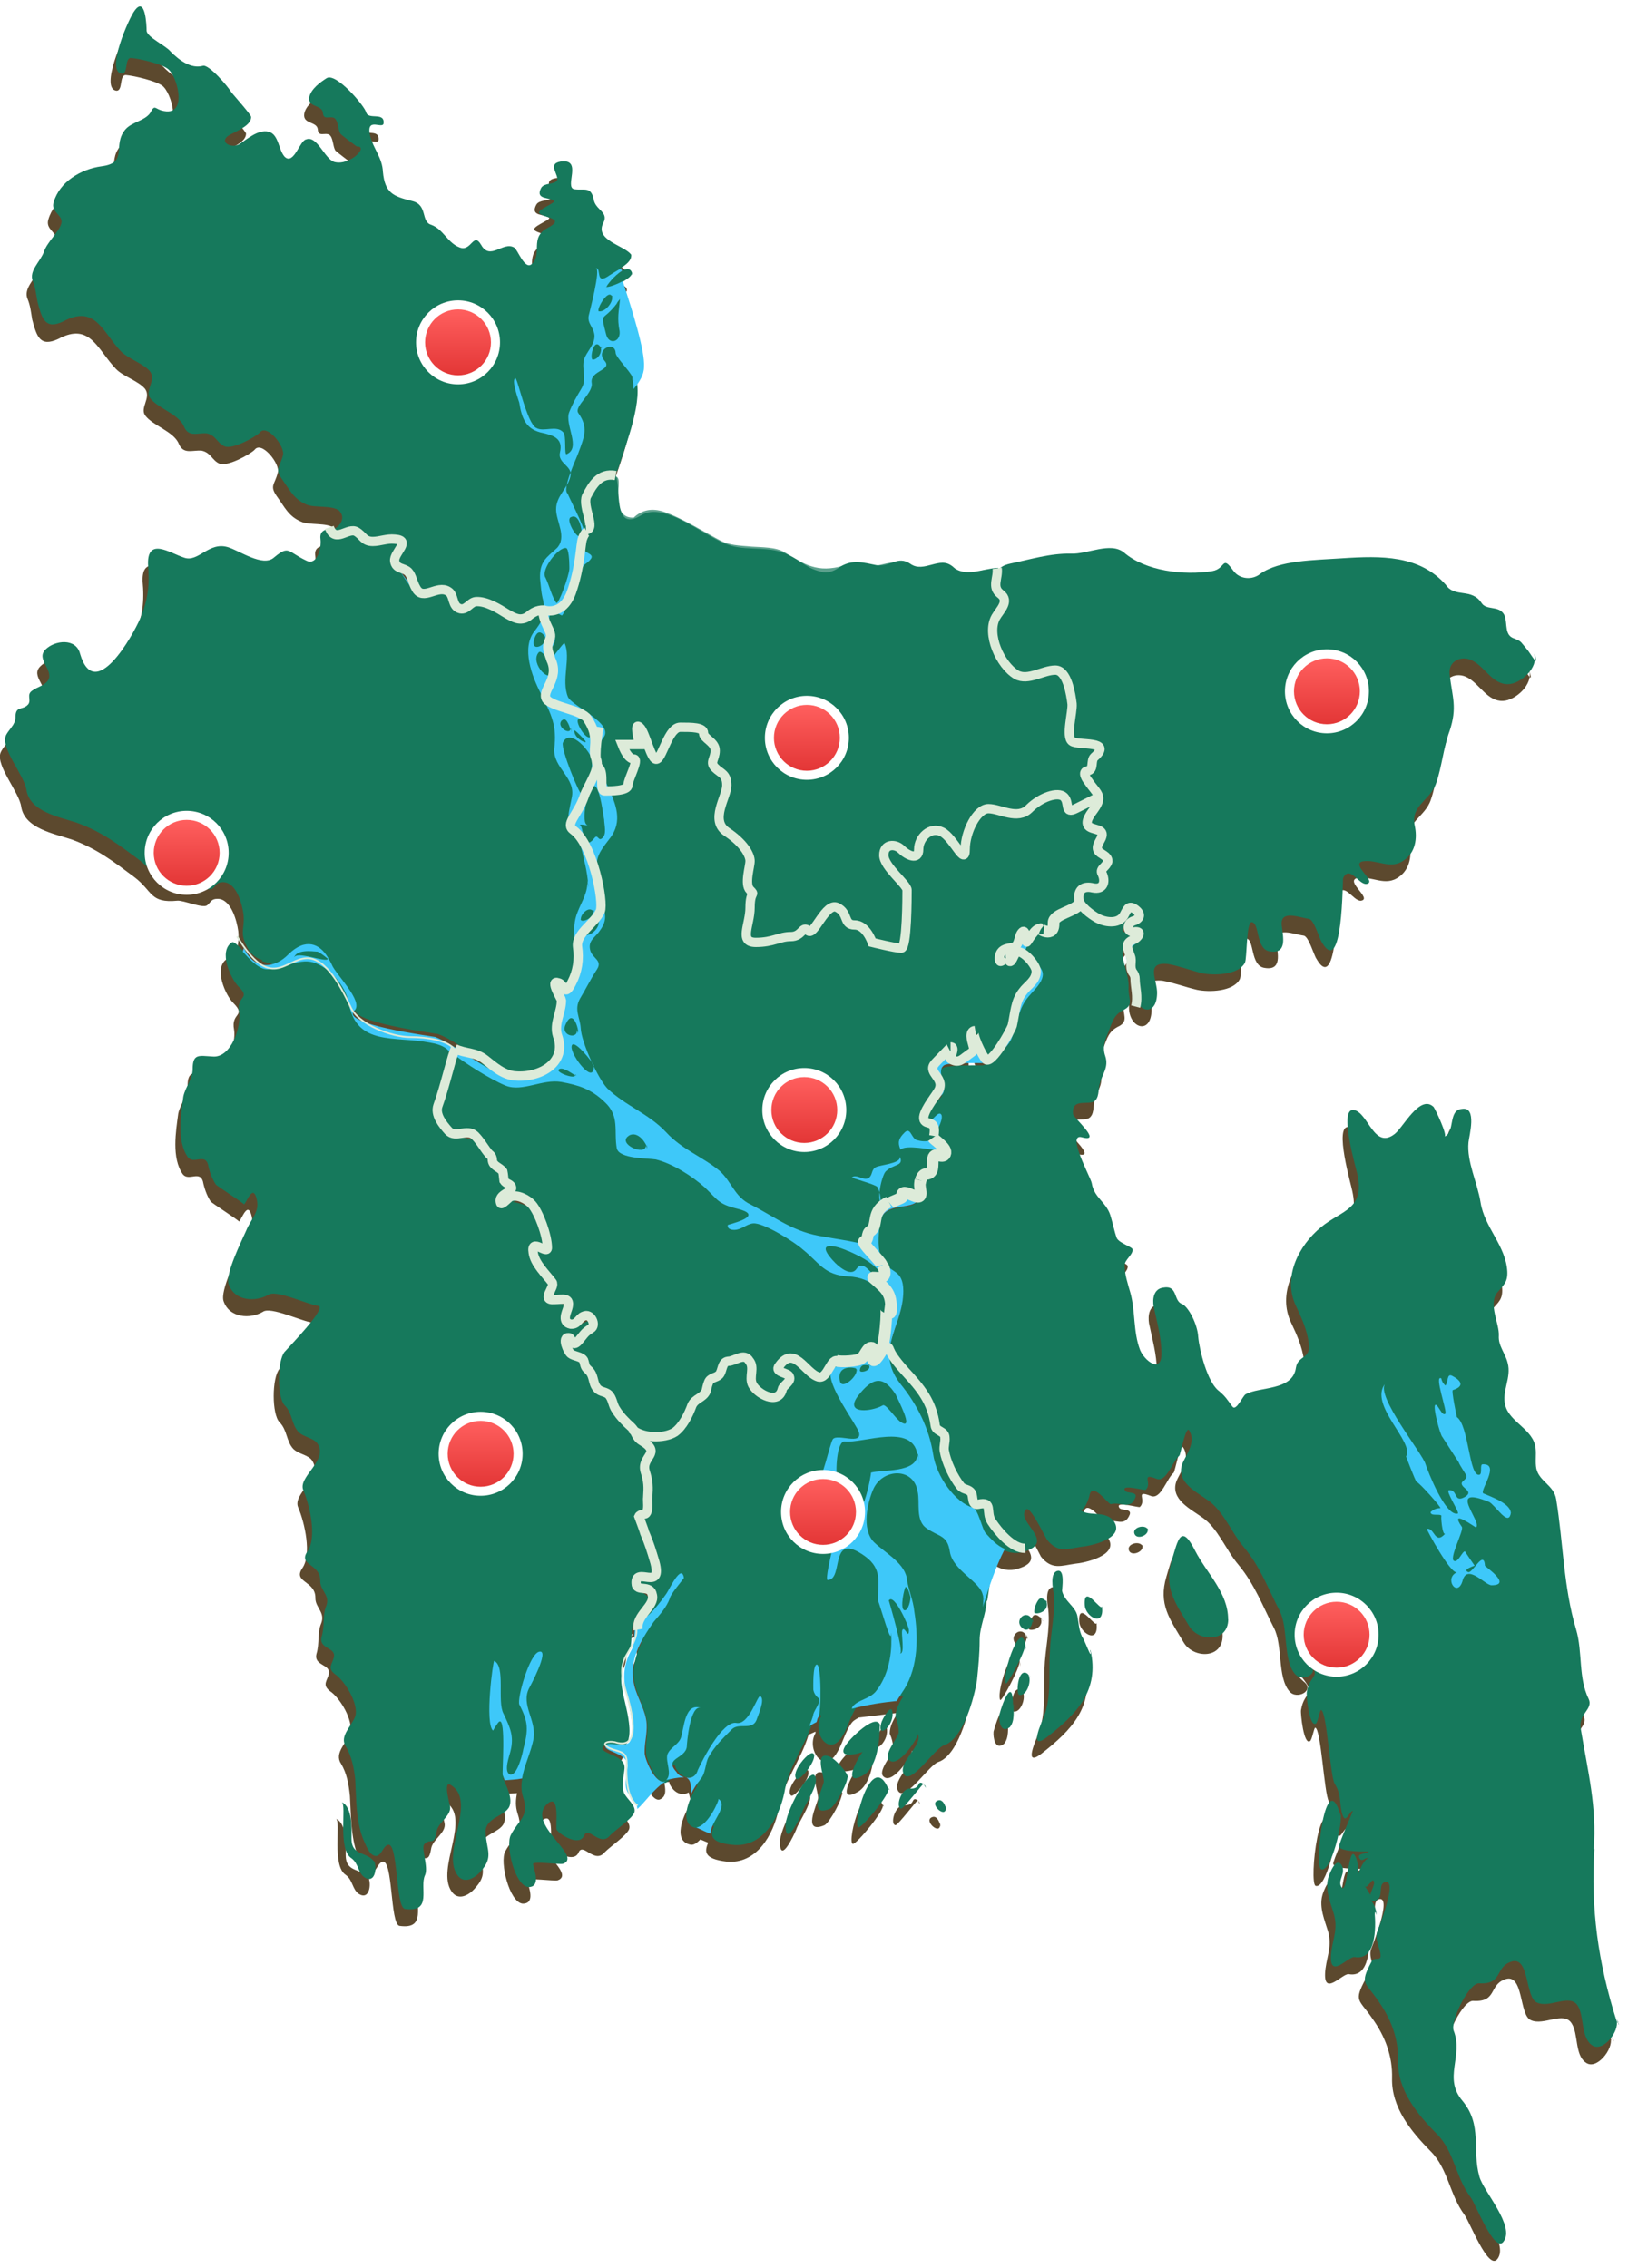 <svg xmlns="http://www.w3.org/2000/svg" width="140" height="195" viewBox="0 0 140 195" version="1.1"><title>bikroy-map</title><style>.map { filter: url(#out1); } .water { pointer-events: none; fill: #3ec8f9; } .region { fill: #16795c; cursor: pointer; } .region:hover, .region.is-active { fill: #22ac7e; } .city { cursor: pointer; } .city-body { fill: url(#g1); filter: url(#in); } .city:hover .city-body, .city.is-active .city-body { fill: #8c1211; filter: none; } .city-border { fill: #fff; filter: url(#out2); } .borders { fill: none; stroke: #ddebd9; stroke-width: 0.15; }</style><defs><filter id="out1"><feOffset in="SourceAlpha" dx="0" dy=".3" result="o1"/><feFlood flood-color="#5d492c"/><feComposite in2="o1" operator="in" result="o1"/><feOffset in="o1" dx="0" dy="-.1" result="o2"/><feOffset in="o1" dx="0" dy="-.2" result="o3"/><feMerge><feMergeNode in="o1"/><feMergeNode in="o2"/><feMergeNode in="o3"/><feMergeNode in="SourceGraphic"/></feMerge></filter><filter id="out2" width="140%" height="140%"><feGaussianBlur in="SourceAlpha" stdDeviation=".15" result="b"/><feOffset in="b" dx="0" dy=".1" result="o"/><feComposite in2="o" operator="in"/><feMerge><feMergeNode/><feMergeNode in="SourceGraphic"/></feMerge></filter><linearGradient x1="50%" y1="-.119%" x2="50%" y2="101.881%" id="linearGradient-1"><stop stop-color="#FF5E5D" offset="0%"/><stop stop-color="#E23636" offset="100%"/></linearGradient><linearGradient id="g1" x1="0" y1="0" x2="0" y2="100%"><stop offset="0%" stop-color="#ff5f5e"/><stop offset="100%" stop-color="#e33636"/></linearGradient><filter id="in"><feOffset dx="0" dy=".1" in="SourceGraphic"/><feGaussianBlur stdDeviation=".05" result="b"/><feComposite operator="out" in="SourceGraphic" result="m"/><feFlood flood-color="#000" flood-opacity=".5"/><feComposite operator="in" in2="m"/><feBlend mode="normal" in2="SourceGraphic"/></filter></defs><g id="Page-1" stroke="none" class="map" stroke-width="1" fill="none" fill-rule="evenodd"><g id="bikroy-map"><g id="Group" class="regions"><path d="M81.67 50.33c1.08.72 2.47 0 3.7-.07v.24c.16-.28.48-.5 1.07-.62 1.72-.34 3.44-.9 5.22-.84 1.4.06 3.4-1.05 4.56-.1 1.83 1.6 5.16 2 7.6 1.6 1.17-.22.8-1.44 1.8-.05.54.76 1.65.82 2.32.26 1.67-1.16 4.5-1.16 7.05-1.33 3.33-.22 6.6-.28 8.88 2.28.78 1.18 2.23.23 3.1 1.62.4.56 1.35.22 1.8.78.5.55.05 1.78.83 2.16.84.34.62.23 1.23.95.28.3 1.16 1.9.66.45.27.84.1.23 0 0 .27 1-.06-.1 0 0 .38 1.17-1.17 2.56-2.23 2.6-1.33.07-2-1.43-3.05-2-.95-.54-2.17 0-2 1.18.22 1.95.66 2.83 0 4.83-.56 1.5-.67 3.06-1.17 4.5-.5 1.5-2.22 1.9-1.83 3.67.22 1.06.05 2.28-.9 2.95-1.2.88-2.33-.12-3.6.1-1.06.28 1.33 1.78.33 1.95-.67.06-1.44-1.67-2-.5-.06.1 0 8.67-1.83 5.5-.23-.33-.67-1.94-1.1-2-.8-.1-2.5-.83-2.35.56.1.93.56 2.54-1.1 2.2-1.12-.27-.8-2.38-1.45-2.5-.5-.05-.4 3.18-.6 3.5-.57 1.06-2.63 1.12-3.68.9-.95-.22-1.95-.6-2.95-.78-2-.22-.9 1.4-.95 2.56-.06 2.16-2 1.5-1.94-.34.06-1.6-1.33-3.1.23-4.1.78-.5-1.72-1.18-.1-1.8.76-.27.43-.9-.2-.8.1.1.15.28.2.54 0-.06-.85.6-.85.55-.77.78.1.56.56.9.05.05-.83 1.1-.83 1.16-.16 1.04.56 2.2.5 3.32-.05.94.45 1.44-.33 1.9-.94.43-1.05 1.04-1.4 1.93-.26.67-.54 1.28-.26 2.06.34 1-.27 1.56-.5 2.5-.1.4 0 1.18-.5 1.45-.66.28-1.88-.27-1.77 1.06 0 .3 2.6 2.5.78 2-1.38-.38.78 3.5.84 3.95.22 1.34 1.33 1.6 1.67 2.95.17.55.28 1.16.5 1.78.23.44 1.28.72 1.34.94.1.44-.67.9-.67 1.4 0 .77.28 1.6.5 2.38.45 1.55.22 3.33.84 4.9.4.93 1.84 2.04 1.84.32 0-1.4-.4-2.72-.67-4.06-.1-.66 0-1.5.78-1.6 1.33-.28.9 1.1 1.67 1.38.55.22 1.33 1.78 1.4 2.84.1 1.16.76 3.83 1.7 4.6.62.5.8.78 1.23 1.4.33.38.9-.95 1.1-1.06 1.18-.67 4.07-.28 4.34-2.28.16-1.1 1.33-.72 1.1-2.16-.16-1.12-.6-2.12-1.1-3.17-1.17-2.44.22-5.16 2.16-6.77 1.78-1.44 3.78-1.5 3.1-4.55-.04-.34-1.65-5.78-.27-5.5 1.22.22 1.72 3.44 3.5 2.05.72-.55 2.16-3.44 3.33-2.33.16.22 1.22 2.44.94 2.55.95-.4.28-2.27 1.5-2.4 1.34-.2.6 2.35.56 2.9-.17 1.67.78 3.45 1.05 5.17.34 2.17 2.17 3.72 2.28 5.94.06.95-.33 1.17-.9 1.84-.7 1 .23 2.6.18 3.66-.06.9.55 1.5.78 2.34.33 1.28-.56 2.44-.23 3.66.38 1.45 2.44 2.06 2.6 3.67.06.56-.05 1.22.06 1.78.28 1.12 1.5 1.4 1.72 2.62.6 3.78.6 7.56 1.73 11.22.56 1.95.17 4.1 1.06 5.95.45.93-.94 1.26-.67 2.65.6 3.6 1.38 6.6 1.1 10.28-.33 5.1.28 9.72 1.9 14.78.05.12.05.18.05.23-.06-.17-.06-.17-.06-.22.27.9-1.23 2.84-2.17 2.06-.9-.66-.6-2.44-1.17-3.33-.67-1.1-2.4.22-3.5-.28-1.05-.4-.6-4.16-2.28-3.5-1.33.5-.66 1.95-2.66 1.84-.9-.12-2.5 3.2-2.23 4.04.88 2.22-.95 4.06.77 6.06 1.72 2.1.78 4.16 1.45 6.5.33 1.28 3.1 4.28 2.05 5.6-.78 1-2.4-3.27-2.83-3.82-1.28-1.73-1.4-3.95-2.9-5.45-1.7-1.72-3.38-3.78-3.32-6.28.05-1.9-.6-3.6-1.67-5.1-1.17-1.73-1.67-1.45-.6-3.45.2-.45.82.05.77-.56-.06-.6-.56-1.4-.28-2.05 0 0 1.83-4.5.67-4.24-.72.17.06 1.62-1.05 1.62-.1.05-.1-.06-.17-.06.28.4.45.78.5 1.28-.22-.72-.1.33-.16-.22.1 1.33.1 4.16-1.73 3.83-.56-.1-2.34 2.18-2-.5.16-1.16.55-1.94.22-3.16-.28-.94-.78-2.05-.5-3.1.05-.23.66-1.95 1.16-1.12.4.67-.33 1.28-.05 1.83.55 1.06.6-3.77 1.22-2.6.28.5.22 1 .28 1.5.22-.73.72-1.45.9-1.3-.24-.2-.57.35-.8 0-.32-.5.56-.37.8-.6 0 0-2.5.06-2.57-.44-.05-.2 1.22-3.05 1.17-3.05-.34.06-.67 1.4-.95.06-.22-.94-.05-1.5-.6-2.38-.4-.67-.67-6.28-1.17-6.33-.1 0-.27 1.04-.44 1.15-.55.4-.83-2.4-.78-2.66.28-1.74 1.4-1.18.06-2.85-.95-1.16 1.78-1.33 2-2 .1-.27.33-2.5.5-2.55-1.17.33-.1 2.16-1.22 2.55-1.34.45-2.45 1.28-1.1 2.4 1 .77-.63 1.6-1.24.83-1.05-1.23-.55-3.95-1.33-5.45-.94-1.83-1.67-3.78-3.06-5.44-1.06-1.24-1.78-3.18-3.12-4.07-1-.72-2.72-1.55-2.22-3.05.28-.78 1.28-1.9.6-2.95-.27-.4-.7 2.06-.82 2.17-.6.5-1.1 2.33-1.95 2-1.45-.56-.34.33-.95.94-.06.1-2.17-.55-1.78.06.1.28 1.1.05.9.6-.45 1.12-1.23.34-2.12.56-.22.06-1.56-1.94-1.83-.77 0 .15-.5 1.7-.95 1.1.67.9 2.28.05 3.06 1.16.94 1.5-2.17 2.12-2.84 2.17-1.23.17-2 .56-2.95-.6-.17-.3-1.44-2.95-1.78-2.62-1.05 1.06 2.95 2.9-.5 3.73-.84.14-1.53-.18-2.12-.67l-.7 4.73-.07.1c-.05 1.1-.6 2.16-.6 3.33s-.12 2.28-.23 3.45c-.22 1.44-1.17 5.05-2.83 5.6-.78.23-2.84 3.45-3.45 2.5-.6-1 1.72-2.55 1.17-3.5.17.23-1.6 2.95-2.4 2.28-.6-.44.68-1.83.8-2.38 0-.5-.12-.95-.3-1.34 0-.66.34-1.22.68-1.78l-3.34.4c-.16.1-.4.22-.55.38-.67.84-.84 2-1.5 2.9-1.1 1.44-2.45-.62-1.67-1.95v-.12l-.6.27c-.68 2.28-2.18 4-2.57 6.4-.45 2.2-1.9 4.77-4.5 4.5-1.9-.23-1.9-.84-1.56-1.62l-.67-.28c-.28.28-.55.5-.83.45-1.56-.28-.72-2.45.05-3.6l-.23-.9c-.44.28-1 .16-1.4-.34-.2-.27-.26-.38-.26-.55h-.44c.1.56.22 1.18-.28 1.45-.72.5-1.72-1.83-1.77-2.4-.1-.87.17-1.7.12-2.6-.1-1.16-.78-2.22-1.06-3.33-.33-1.44.06-2.67.67-3.9l-.28-1.7c-.06.04-.17.1-.22.1-.08 0 0-.15.14-.38-.9.52-.3 2.16-.86 3.05-1.27 2.2-.22 3.76.06 6.04.06.5.1 1.34-.22 1.84-.4.44-2-.17-2.06.33-.05.56 2 .62 1.9 1.8-.06.65-.3 1.38-.06 2.04.22.56 1.1 1.1.9 1.72-.24.56-1.57 1.45-2.07 1.95-.9 1.12-1.9-.88-2.28.06-.4.9-1.94 0-2.33-.5-.17-.22.33-3.16-.78-2.27-2 1.7 3.06 4.5 1.33 5.15-.34.1-2.67-.27-2.62.06.1.5.73 1.95-.4 1.95-1.15-.1-2-3.6-1.5-4.5.68-1.27 1.63-1.55 1.07-3.22-.22-.67-.17-1.22-.06-1.78l-1.67.1c.28.74.83 1.68.55 2.46-.33.9-2.22.95-2.05 2.4.1 1.4.66 2-.4 3.16-.44.56-1.44 1.23-2.05.34-1.4-2 1.78-6.34-.55-7.72-.67-.45-.06 1.77-.06 1.83.17.84-1.05 1.4-1.16 2.23-.22 1.28-.5.45-1.05 1.06-.28.32.4 2 .06 2.65-.5 1.06.67 3.23-1.72 2.9-.83-.12-.55-5.9-1.5-5.5-.4.1-.55 1.05-1.05.94-.56-.12-.84-1.07-1.06-1.5-.6-1.68-.55-3.35-.66-5.12-.1-1-.27-1.95-.77-2.78-.6-.9.5-1.78.78-2.6.34-1.07-.88-3.07-1.72-3.62-.72-.56-.22-.9-.1-1.5.16-.84-1.34-.67-1.06-1.73.27-.9.05-1.77.4-2.6.37-.95-.5-1.34-.5-2.17.04-1.5-1.96-1.34-1.13-2.56.83-1.17.22-3.9-.34-5.22-.55-1.17 2.1-2.56 1.22-4-.33-.56-1.16-.56-1.66-1.06-.6-.66-.5-1.6-1.17-2.28-.67-.66-.67-3.83 0-4.6.4-.45 3.67-3.84 2.9-3.95-.96-.1-3.68-1.44-4.34-.94-1.05.62-2.88.56-3.38-.94-.28-.9 1.1-3.67 1.5-4.56.44-1.05 1.16-1.6.94-2.66-.33-1.45-.83.1-1.1.4.05-.07-2.4-1.62-2.45-1.74-.33-.5-.55-1.16-.66-1.72-.28-.94-1.22 0-1.72-.6-1-1.4-.6-3.73-.4-5.23.17-.82.8-1.5.8-2.32 0-1.4.54-1.17 1.7-1.12 1.62.17 2.5-2.6 2.3-3.77-.3-1.5 1.1-1.12-.07-2.3-.67-.66-1.72-3-.56-3.77.44-.28 1.88 2.4 3.22 2.28 1.22-.05 2.55-.94 3.77-.6.44.12.88.35 1.3.67l-.3-.45-2-.6-2 .77-1.45-.46.06-.05c-.55-.18-1.05-.57-1.38-1.3-.56-1.16-.1-1.44-.23-2.66-.12-.9-.62-2.78-1.78-2.78-.56 0-.56.28-.9.56-.38.28-2-.44-2.55-.4-2.4.23-2.1-.82-3.72-2.04-1.72-1.28-3.22-2.45-5.4-3.23-1.5-.5-4.04-.94-4.32-2.83-.17-1.22-2.17-3.5-1.78-4.6.22-.57.83-.96.83-1.62 0-1.06.6-.56 1.1-1.1.3-.4-.15-.85.35-1.18.44-.33 1.1-.44 1.4-.94.43-.9-1.12-1.78-.24-2.62.77-.77 2.6-1 2.94.4 1.28 4.27 4.55-1.62 5.17-3.06.67-1.6.84-2.9.67-4.67-.05-2.33 1.9-.94 3.1-.55 1.24.44 2.12-1.4 3.8-.9 1 .28 3 1.73 3.94.9 1.34-1.12 1.17-.5 2.84.27.9.4 1.28-1.1 1.17-1.9-.1-.7.44-.9 1.23-.84.53-.28.94-.97.4-1.52-.62-.5-2.18-.23-2.85-.56-1.05-.44-1.4-1.22-2-2.06-.77-1.05-.27-1.05 0-2.16.23-.72-1.4-2.78-2-1.95-.4.4-2.4 1.5-3.05 1.17-.6-.28-.72-.94-1.5-1.1-.84-.07-1.6.38-2-.68-.5-1-2.22-1.5-2.84-2.33-.5-.66.5-1.5 0-2.27-.5-.67-1.9-1.1-2.5-1.72-1.62-1.66-2.23-4.1-5-2.6-1.56.72-1.84-.22-2.23-1.67-.1-.6-.16-1.22-.4-1.78-.38-.9.68-1.72.96-2.55.28-.84 1.33-1.72 1.5-2.45.16-.72-.95-.94-.67-1.83.5-1.72 2.33-2.83 4.1-3.06 2.4-.33.9-1.83 2.07-3.22.55-.6 1.66-.72 2.1-1.4.45-.82.4-.26 1.23-.15 2.06.38 1.1-3.12.28-3.68-.56-.4-2.33-.83-3.1-.9-.62-.04-.23 1.4-.85 1.34-1.4-.22.66-4.83 1.1-5.38.95-1.34 1.06 1.27 1.06 1.72.06.55 1.67 1.28 2.06 1.78C15 6.65 16 7.38 17 7.1c.5-.17 2.16 1.78 2.5 2.33.27.33 1.66 1.9 1.66 2.06 0 .76-1.28 1.2-1.94 1.6-.84.55.22 1.1.9.78.65-.45 1.65-1.34 2.54-1.12.9.23.83 1.56 1.4 2.17.77.72 1.27-1.4 1.82-1.5.95-.4 1.6 1.72 2.45 1.95 1.33.33 3-1.4 1.9-1.34 0 0-1.4-1.05-1.4-1.1-.22-.4-.17-1.06-.5-1.34-.4-.22-.95.22-1-.45-.06-.72-1.28-.44-1.17-1.33.1-.72.95-1.33 1.5-1.67.78-.5 3.22 2.34 3.4 2.95.16.66 1.55-.06 1.5.9 0 .65-1.57-.62-1.18 1.1.28 1.1 1.06 1.9 1.1 3.1.18 1.84.9 2.12 2.5 2.5 1.4.34.74 1.8 1.68 2.06 1.06.4 1.4 1.56 2.45 1.95 1 .4 1.17-1.38 1.84-.2.78 1.38 1.9-.35 2.83.2.28.12.9 1.95 1.5 1.45 1-.9-.22-2.27 1.4-3.1 1.55-.84-.18-.84-.68-1.23-.45-.28 1.44-.94 1.22-1.1-.34-.34-1.67-.07-1.1-1.12.26-.45 1.04-.28 1.32-.6.28-.46-.9-1.46.33-1.68 1.95-.28.28 2.22 1.17 2.4.9.1 1.44-.3 1.67.88.17.9 1.34 1.05.84 2-.78 1.5 1.83 1.94 2.4 2.72.04.5-.46.9-1 1.22v.33c.48-.36.97-.5 1.1.17-.06-.33 0 .28-.06-.1.06.16 0-.18 0 0 .03.2-.5.58-1.05.85L54 33.03l-.12.28c.08.1.14.2.17.28-.22-.56.28.66.06.22-.16-.67.4.67.06-.1.4.93-.1-.12 0 0 .83 1.93-.83 6-1.4 7.82-.06.26-.18.44-.34.6h.02c.04.1.08.18.1.3.28 0 .23.65.18 1.24.04.6.08 1.22.23 1.7.23.4.6.58 1.1.55.7-.67 1.57-.83 2.58-.5 1.52.5 3.75 1.9 4.92 2.5.73.37 1.44.4 2.7.5.78.06 2.04.02 2.8.5 1.8 1.14 2.84 1.68 4.83 1.2 1.03-.58 1.9-.3 3-.1.02.02.04.02.06.02.17-.02.36-.06.58-.12.3-.08.57-.12.8-.13.48-.17.93-.27 1.5.13 1.1.77 2.35-.5 3.37.05.27.1.38.23.47.35zm-51.6-3.08c.1 0 .22.04.32.1l-.34-.1zm3.7.75c1.47.15-.16 1.1-.1 1.7.05.68 1.44 2.06 1.82 2.62l.06.08c-.02 0-.04 0-.07-.02-.5-.28-2.56-2.95-1.84-3.4.8-.47.6-.8.12-.98zm4.16 4.32c.37.44.44 1.26 1.02 1.38-.4-.45-.34-1.3-1-1.38h-.02zm8.14 1.77c.1.06.13.2.04.44 0 .06-.1.22-.16.28l.9.83.08.9.07-.17-.54-2.4h-.19c-.06.05-.12.08-.2.1zm3.98-6.76c.17-.55.32-1.08.06-1.7-.18-.38.05-1.28.44-2.1-.02 0-.03.04-.05.06-.34.55-.9 1.1-.62 1.78.2.47.57 1.08.2 1.57l.03.15-.05.24zM29.6 87.57v.03c.67 3.72 3.9 2.83 6.95 3.4 1 .17 1.56.48 1.84.88 1.15.88 1.55.28 5.15 2.05l.5-.08c-2.37-.38-4.78-2.74-6.83-3.53-.23-.06-6.5-.9-7.06-1.9l-.56-.85zm16.7 5.92h.03v-.03s-.02 0-.03.02zm1.05-7.3l.87.45.06-.1c-.3-.17-.7-.98-.9-.56-.03.05-.04.12-.03.2zm1.93-3.65l.5-.97-.17.24-.38.1c0 .22.04.43.06.63zm.92-1.48l.9-.58-.06-.47-.84 1.04zm.13-5.47l-.1-.6-.74-1.24-.67-1 .05-1.22.05-.1-.38.6c.06.4.22.78.6 1.28.12.17.23.33.3.56l.04.05.83 1.67zm.4-8.2l.04-.25-.05-.5v.74zm-.7-3.83L50 63.2l-.1-.04.14.4zm-.76-.74l-.66-.34-2.1-.96.2-.75-.26.8.22.44 1.28.56 1.33.23zm36-11.48c0 .3.05.57.23.83-.1-.28-.17-.56-.22-.83zm.37 2.56c-.2.3-.46.62-.6 1.03-.5 1.56.9 4.9 2.84 4.78.9-.06 1.85-.57 2.6-.5-.27-.13-.66-.12-1.26.06-1.4.34-2.23.56-3.17-.77-1.17-1.62-1.44-2.8-.5-4.4l.1-.2zm5.95 9.8c-.02.43.03.83.17 1.18.08.1 1.67.34 2.3.74-.16-.45-.94-.5-1.58-.58-.64-.05-.85-.62-.9-1.34zm2.23 2.9c-.15.26-.33.5-.48.7.16-.26.35-.53.48-.7zm-.7 1.04c-.12.18-.2.32-.2.35-.16.42.26.77.67 1.1l-.27-.34c-.4-.44-.38-.78-.2-1.12zm.2 4.83c.12.2.35.4.72.63l.18.12c-.1-.36-.6-.5-.9-.75zm.9 2.42l.25.44c.02-.1.04-.15.07-.13l-.3-.3zm.18 1.74v.26c-.02-.1-.02-.18 0-.26zm-1.93 2.3l-.1.44c-.02.1-.06.22-.1.32.27.04.6.16.95.4.43.32 1.07.85 1.7.68-.94-.08-1.95-.8-2.3-1.52-.07-.1-.1-.2-.15-.3zm-4.12 3.07c-.22.12-.37.24-.4.38-.07-.28-.12-.62-.3-.5-.2.16-.93 1.16-1.43 1.83.16.23.33.4.33.68.1.1.44-.84.67-.84.1 0 .2.02.33.06-.16-.38.15-.73.67-1.4l.13-.2zm.2 2.5c1.22 1-.2 2.02-.83 2.93-.4.5-.63 1.12-.8 1.73.1-.75.24-1.54.74-2.17.4-.57 1.17-.96 1.17-1.8 0-.18-.1-.44-.28-.7zm-2.18 6.38c-.12.22-.25.45-.4.67.13-.16.23-.32.3-.45l.1-.22zm-1.8 1.94c-.55-.26-1.12-2.5-1.02-2.5-.6.17.1 1.67-.56 2.17-1.78 1.15-1.17-.68-1.62-.62-.27 0-1.22 1.22-1.4 1.5-.6.72.9 1.44.3 2.38-.13.2-.36.5-.6.82.3-.36.64-.68.76-.82.5-.72-.67-2 .17-2.5.56-.27 2.73-.22 3.4-.22.17-.02.37-.1.58-.22zm-5.47 4.85c-.05.18-.05.34 0 .48.2.46.87.04 1.03.42.2-.42.34-.83.2-1.03-.28-.4-.9.78-1.1.5-.1-.1-.14-.23-.13-.37zm1.12 3.06v0zm-1.62 3.55l-1.38.15-1.67.9c-.02.2-.06.4-.1.6.85-1.06 2.95-.25 3.15-1.65zm-3.5 2.68c-.12.23-.27.4-.44.53-.1.04-.17.15-.22.26-.1.5-.22.9-.06 1.06.5.56 1.4 1.9 1.4 1.9l-.23 1.93c.33.5.6 1.06.67 1.84-.1-.18-.23-.3-.34-.4.3.07.08 2.2-.32 3.54l.42-.04c.17-1.6 1.18-3.1 1.18-5.06 0-1.9-1.17-1.5-1.78-2.66-.5-.72-.33-2.08-.28-2.92zm-.32 11c.04-.18.06-.34 0-.36-.14-.05-.27.02-.4.14l.17.36.23-.14zm-4.9 1.9c-.53.04-.97-.68-1.27-.93-.26-.23-.58-.3-.9-.3.94-.42 1.46.9 2.2 1.23zm-4.85 1.7c-.6-.87-.43-2.9-1.26-3.07-.02-.02-.04-.02-.07-.03.2.22.3.65.24 1.35-.1 1.18.44 1.66 1.1 1.73zm-9.54 3.57c-.17-.03-.33-.08-.5-.14-.34-.15-.67-.35-1-.6l.48.5c.3.12.66.2 1 .23zm-2.6-1.74c-.24-.25-.45-.5-.66-.74.2.27.4.52.65.73zm-2-2.57c-.4-.36-.53-.9-.73-1.42.2.48.37 1 .7 1.42h.02zm-1.4-2.42l-.23-.14.06.06.16.1zm-1.38-1.56c.02-.07.05-.13.1-.2.1-.15.66.68.94.46l.02-.02c-.14 0-.2-.48-.8-.48-.22 0-.3.1-.26.24zm1.23.06c.3-.34.86-.97 1.03-1.2.27-.35.27-.56.14-.67 0 .03 0 .07-.03.12-.12.56-.67.84-.9 1.23-.1.24-.2.4-.25.52zm.9-1.97c-.62.2-2.16 1.3-2.06-.03.1.4.42.6 1.07.25.2-.13.66-.26 1-.22zm-2.1-1.3c-.3-.64-1.88.13-1.33-1.03l-.1.1c-.67.56.66.8.94.8.23.02.4.06.5.13zm-1.26-1.17c0-.03.02-.06.04-.08.3-.52-.33-1.1-.88-1.7.47.65 1 1.3.83 1.78zm-1.52-2.97c-.02-.25.06-.5.28-.74-.3.2-.36.44-.28.73zm.55-.7c.1.13.2.26.23.4.05.02.07-.07.06-.2l-.3-.2zm-.83-3.6c-.22-.22-.48-.42-.77-.55-.18-.05-.4 0-.63.1.5.08 1.05.26 1.4.46zm-2.7-2.97c-.24-.3-.46-.6-.57-.96l.58.96zm-1.87-2.7c-.12-.16-.25-.3-.37-.43-.43-.5-.9-.17-1.4 0 .64.15 1.25.2 1.77.42zm14.82 39.27c.13-.5 0-.87-.74-.87-.15.04-.3.02-.47-.07.15.15.43.35.92.63.15.07.24.18.3.3zm-.08-13c-.1-.13-.26-.32-.43-.5.2.1.38.24.43.5zm20 24.16c-.02.82 1.25-.32 1-1.42-.05-.05 0 .22 0 0-.1-.6-.9.72-.94 1.06-.04.15-.06.26-.06.36-.05-.78-.05.5-.05-.25 0 1.18 0-.1 0 0 0 1.23-.17 3.5-1.34 4.3-2.27 1.38-.16-2.18-.05-2 0 .1-3.06 1.04-1.1-1.07.48-.54 2.4-2.32 2.54-.97zm39.56 7.42c-.06-.28.28 1 0 0 .05.16.22.6 0 0 0 .1.05.16.05.22-1.33-4.67-2.33 4.33-1.72 4.55.9.28 1.9-4.16 1.67-4.77zm-25.4-18.45c.62 1.1-.94 1.4-.94 1.1 0-.38.16-.82.38-1.1.5-.44 1.28 1.22.56 0 .55.95.17.22 0 0 .6 1.06-.06-.1 0 0zm3.9 4.4c.78 3.43-1.17 5.43-3.72 7.43-1.72 1.34-.38-1.38-.27-1.77.66-1.74.4-3.74.5-5.5.05-1.68.5-3.4.33-5.07-.05-.4-.33-1.78.33-1.94.66-.18.38 1.5.38 1.7.23.9 1.17 1.34 1.34 2.18.1.66.1 1.16.4 1.77.26.34.87 2.23.7 1.17.17 1.06.06.22 0 0 .3 1.17-.1-.28 0 0zm1-3.5c.05 1.5-1.45.55-1.5-.4-.1-2 1.5.78 1.5.06V139.48v.32c.1 1.44-.06-1 0 0zm3.9-7c0-.07.26.5 0 0 .26.55-.07-.18.04.1-.28-.5-1.4-.17-1.16.4.23.55 1.4.05 1.12-.5zm6.93 7.82c0 2-2.5 1.95-3.33.6-1.22-2.04-2.22-3.32-1.5-5.7.5-1.67.78-3.23 2-.8 1 1.96 2.83 3.63 2.83 5.9v0c0 .73 0 .1 0 0 0 .9 0-.22 0 0zm12.78 25c.05 1 0-.1 0 0zm20.78 9.67c0-.06 0-.06-.06-.1-.05-.12-.05-.23-.05-.12.23.6.23.44.12.22zm-69.23-23.1c.38.5-1.17 2.38-1.45 2.16-.56-.56 1.17-2.56 1.44-2.17.27.34.1.06 0 0 .44.5-.06-.05 0 0zm.1 1.88c.5.66-.88 2.5-1.1 3.22-.17.4-1.34 2.94-1.4 1.17-.1-1.18 2.06-5.07 2.5-4.4.4.55-.1-.17 0 0zm2.84 0c.1.5-1.06 2.6-1.5 2.83-1.95.83-.67-1.72-.56-2.28.1-.4-.94-2.83.6-2.16.5.32 1.24 1.1 1.46 1.6.17.66 0 .1 0 0 .17.6-.17-.22 0 0zm3.5 1.1c.22.4-2.22 3.34-2.56 3.34-.6-.05 1.1-6.72 2.56-3.33.22.34 0-.16 0 0zm3.05-.44c-.06-.05-1.73 2.17-1.95 2.17-.5-.05-.06-1.83.83-1.72.34 0 .56-.1.67-.38.28-.56.94.83.44-.06.38.62.05.12 0 0 .44.84-.12-.05 0 0zm1.88 1.95c.17 1.34-1.66-.32-.55-.5.55 0 .66 1.34.55.5.1.84-.05-.16 0 0zm5.84-8.7c0 .54.1 1.43-.34 1.93-.77.6-.94-.55-.9-1.05.3-1.17 1.18-3.34 1.18-.78v.05c.06-.5.1.4.06-.16.05.5 0-.3 0 0zm1.16-2.68c.5.4 0 1.94-.66 1.83-.34 0-.17-2.4.66-1.83.06.06.4.4 0 0 .67.67-.1-.06 0 0zm-.16-2.5c0-.28.05.9 0 0 0 .17.05.4.05.5-.05-.94 0-.33 0-.1-.28-3.12-2.1 2.1-1.72 2.93.06.28 1.72-2.77 1.67-3.33zm.55-2.33c-.05-.07.28.54 0 0 .06.15.17.26.1.43-.2-.5-.26-.55-.04-.22-.45-1-1.56-.05-.95.62.6.67 1.1-.33.9-.83zm-56.55 20.93c.27.56.1 2-.84 1.4-.55-.4-.5-1.18-1.1-1.62-1.23-.77-.4-4.6-.84-4.82.94.38.83 2.33.83 3.1 0 1.62 1.4 1.06 2 2.06-.16-.33.22.4-.05-.1.27.44-.06-.18 0 0z" id="shade" fill="#5C492E" fill-rule="nonzero"/><g class="region " data-id="1159" transform="translate(75.222 77.778)" fill="#16795C" fill-rule="nonzero" id="Shape"><path d="M40.06 78.17c.22.6-.78 5.05-1.67 4.77-.62-.22.38-9.22 1.7-4.55 0-.07-.04-.12-.04-.23.22.6.05.16 0 0 .27 1-.06-.28 0 0z"/><path d="M14.67 59.72c.6 1.1-.95 1.4-.95 1.1 0-.38.17-.82.4-1.1.5-.44 1.27 1.22.55 0 .55.95.16.22 0 0 .6 1.06-.06-.1 0 0z"/><path d="M18.56 64.1c.77 3.46-1.17 5.46-3.73 7.46-1.72 1.33-.4-1.4-.27-1.78.66-1.72.38-3.72.5-5.5.05-1.67.5-3.4.33-5.06-.07-.4-.34-1.78.32-1.94.67-.17.4 1.5.4 1.72.2.9 1.16 1.33 1.32 2.17.12.66.12 1.16.4 1.77.27.34.88 2.23.72 1.17.16 1.07.05.23 0 0 .27 1.18-.12-.27 0 0z"/><path d="M19.56 60.6c.05 1.5-1.45.57-1.5-.38-.12-2 1.5.78 1.5.06v.34c.1 1.46-.06-1 0 0z"/><path d="M23.44 53.6c.28.57-.88 1.07-1.1.5-.23-.54.88-.88 1.16-.38-.1-.28.22.45-.06-.1.28.5 0-.06 0 0z"/><path d="M30.4 61.44c0 2-2.5 1.95-3.34.62-1.23-2.06-2.23-3.34-1.5-5.73.5-1.66.77-3.22 2-.77 1 1.94 2.83 3.6 2.83 5.88v0c0 .73 0 .12 0 0 0 .9 0-.22 0 0z"/><path d="M43.17 86.44c.05 1 0-.1 0 0z"/><path d="M61.83 81.22c.28-3.66-.5-6.66-1.1-10.28-.3-1.38 1.1-1.72.66-2.66-.9-1.84-.5-4-1.07-5.95-1.1-3.66-1.1-7.44-1.72-11.22-.2-1.2-1.43-1.5-1.7-2.6-.12-.56 0-1.22-.07-1.78-.16-1.6-2.22-2.22-2.6-3.66-.34-1.23.55-2.4.2-3.67-.2-.84-.82-1.46-.76-2.34.05-1.06-.9-2.67-.17-3.67.56-.68.94-.9.9-1.84-.12-2.23-1.96-3.78-2.3-5.95-.27-1.7-1.2-3.5-1.04-5.16.05-.55.77-3.1-.56-2.88-1.22.1-.56 2-1.5 2.38.28-.1-.78-2.33-.94-2.55-1.17-1.12-2.62 1.77-3.34 2.32-1.78 1.4-2.28-1.83-3.5-2.05-1.4-.28.22 5.16.28 5.5.67 3.05-1.33 3.1-3.1 4.55-1.96 1.6-3.34 4.34-2.18 6.78.5 1.06.95 2.06 1.1 3.17.24 1.44-.93 1.05-1.1 2.16-.28 2-3.16 1.6-4.33 2.28-.23.12-.8 1.46-1.12 1.07-.45-.6-.6-.9-1.22-1.4-.95-.77-1.62-3.44-1.73-4.6-.05-1.06-.83-2.6-1.4-2.84-.76-.27-.32-1.66-1.65-1.4-.78.13-.9.96-.78 1.63.28 1.33.67 2.66.67 4.05 0 1.73-1.45.62-1.84-.32-.6-1.56-.4-3.34-.83-4.9-.22-.77-.5-1.6-.5-2.38 0-.5.78-.94.67-1.4-.06-.2-1.1-.5-1.34-.93-.22-.6-.33-1.23-.5-1.78-.33-1.34-1.44-1.62-1.66-2.96-.06-.44-2.23-4.33-.84-3.94 1.84.5-.77-1.72-.77-2-.12-1.33 1.1-.78 1.77-1.06.5-.27.4-1.05.5-1.44.23-.94.84-1.5.5-2.5-.27-.78 0-1.4.28-2.06.34-.88.46-1.5 1.4-1.94.78-.44.28-.94.33-1.9.06-1.1-.66-2.27-.5-3.32 0-.06.9-1.1.84-1.17-.45-.32-1.34-.1-.56-.88 0 .06.84-.6.84-.55-.22-1.73-1.72.27-2.22.4-.66.2-1.33-.35-1.78-.68-1.77-1.18-2.5.38-3.5 1.38-.22.1-.55-.5-.83-.1-.27.26-.5.54-.66.82-.83 1.06-1.1 1.33.17 2.17 1.5 1.05 0 2.1-.66 3.05-.83 1.06-.88 2.5-1.44 3.67-.33.66-1.5 1.82-2.28 1.93-.66 0-2.83-.05-3.4.23-.82.5.35 1.77-.15 2.5-.28.33-1.78 1.66-1.23 2.27.23.28.84-.9 1.12-.5.27.4-.56 1.67-.78 2.06-.28.6.66.66.66 1.16-.05-.78-1.16 1.66-1.1 1.5-.62 1.05-.84 0-.56 1.22.6 2.94-3.22.6-3.45 3.44-.05.84-.22 2.22.28 2.95.62 1.16 1.8.77 1.8 2.66 0 3.06-2.5 5.06-.3 7.95 1.5 1.83 2.5 3.94 2.84 6.05.28 1.95 1.95 4.23 3.45 4.6.43.13.77 1.8 1.04 2.18.78.9 1.73 1.84 3.06 1.62 3.44-.83-.56-2.66.5-3.72.33-.33 1.6 2.33 1.78 2.6.94 1.18 1.72.8 2.94.62.67-.05 3.78-.66 2.84-2.16-.78-1.12-2.4-.28-3.06-1.17.44.6.94-.96.94-1.12.28-1.17 1.62.83 1.84.78.9-.23 1.66.55 2.1-.56.23-.56-.77-.33-.88-.6-.4-.62 1.72.04 1.78-.07.6-.6-.5-1.5.94-.94.84.32 1.34-1.5 1.95-2 .1-.12.55-2.57.83-2.18.67 1.06-.33 2.17-.6 2.95-.5 1.5 1.2 2.33 2.2 3.05 1.34.9 2.07 2.84 3.12 4.06 1.4 1.66 2.1 3.6 3.06 5.44.78 1.5.28 4.22 1.33 5.45.62.77 2.23-.06 1.23-.84-1.33-1.1-.22-1.94 1.1-2.4 1.13-.37.07-2.2 1.24-2.54-.17.04-.4 2.27-.5 2.54-.23.67-2.95.84-2 2 1.33 1.67.22 1.12-.06 2.84-.04.28.23 3.05.8 2.66.16-.1.32-1.16.43-1.16.5.05.78 5.66 1.17 6.33.56.9.4 1.46.6 2.4.3 1.33.62 0 .96-.06.05 0-1.23 2.84-1.17 3.06.04.5 2.54.44 2.54.44-.22.23-1.1.12-.77.62.22.33.55-.23.77 0-.16-.17-.66.55-.88 1.27-.06-.5 0-1-.28-1.5-.6-1.16-.67 3.67-1.22 2.6-.28-.54.44-1.15.05-1.82-.5-.82-1.1.9-1.16 1.12-.27 1.06.23 2.17.5 3.1.34 1.24-.05 2-.22 3.18-.33 2.67 1.45.4 2 .5 1.84.33 1.84-2.5 1.72-3.83.06.55-.05-.5.17.22-.04-.5-.2-.9-.5-1.3.07 0 .07.12.18.07 1.1 0 .33-1.45 1.05-1.6 1.17-.3-.66 4.2-.66 4.2-.28.67.22 1.45.27 2.06.06.6-.55.1-.77.56-1.06 2-.56 1.7.6 3.43 1.06 1.5 1.73 3.23 1.67 5.1-.05 2.5 1.62 4.57 3.34 6.3 1.5 1.5 1.6 3.7 2.9 5.44.43.55 2.04 4.83 2.82 3.83 1.06-1.33-1.72-4.33-2.06-5.6-.66-2.34.28-4.4-1.44-6.5-1.72-2 .1-3.84-.78-6.07-.28-.83 1.34-4.16 2.22-4.05 2 .1 1.34-1.34 2.67-1.84 1.68-.66 1.23 3.12 2.3 3.5 1.1.5 2.82-.83 3.5.28.54.9.27 2.67 1.16 3.34.94.77 2.44-1.17 2.16-2.06 0 .06 0 .06.06.22 0-.05 0-.1-.06-.22-1.6-5.06-2.22-9.67-1.9-14.78zm-19.22 3.9c-.16-.3-.32-.5-.5-.8.07.07.07.12.18.12.22-.22.33-.33.5-.55.4.04-.06.77-.17 1.2z"/><path d="M63.94 96.1c0-.04 0-.04-.05-.1-.07-.1-.07-.22-.07-.1.23.6.23.43.1.2z"/></g><g class="region " data-id="1170" transform="translate(85.333 47)" fill="#16795C" fill-rule="nonzero" id="Shape"><path d="M46.6 9.22c.4 1.17-1.16 2.56-2.2 2.6-1.34.07-2-1.43-3.07-2-.94-.54-2.16 0-2 1.18.23 1.94.67 2.83 0 4.83-.55 1.5-.66 3.06-1.16 4.5-.5 1.5-2.23 1.9-1.84 3.67.23 1.06.06 2.28-.9 2.94-1.2.9-2.32-.1-3.6.12-1.05.27 1.34 1.77.34 1.94-.67.06-1.45-1.67-2-.5-.06.1 0 8.67-1.84 5.5-.22-.33-.66-1.94-1.1-2-.8-.1-2.5-.83-2.34.56.1.94.54 2.55-1.12 2.22-1.1-.28-.78-2.4-1.45-2.5-.5-.06-.4 3.16-.6 3.5-.56 1.05-2.62 1.1-3.67.9-.95-.24-1.95-.62-2.95-.8-2-.2-.88 1.4-.93 2.56-.06 2.17-2 1.5-1.95-.33.06-1.6-1.33-3.1.22-4.1.78-.5-1.72-1.17-.1-1.78 1.05-.4.05-1.44-.95-.33-1.07 1.1-3.12.04-3.68-1.07-.94-2 1.22-.9 1.84-1.5-.06.06-.06-2.66.1-2.55-.6-.6-.6-.67-.33-1.6.28-.96-1.22-.85-1.1-1.68.33-1.6 1.5-1.72.2-3.17-.82-.94.18-1.4.63-2.4.6-1.15-.56-1.2-1.45-1.32-1.43-.1-.66-2.93-1.04-4.04-.5-1.45-.56-2.23-2.23-1.73-1.4.34-2.22.56-3.16-.77C0 8.44-.28 7.28.67 5.66 1.5 4.23-1 2 1.57 1.45 3.26 1.1 5 .56 6.76.6c1.4.07 3.4-1.04 4.56-.1 1.84 1.6 5.17 2 7.6 1.6 1.18-.2.8-1.43 1.8-.04.55.77 1.66.83 2.33.27 1.66-1.16 4.5-1.16 7.05-1.33C33.45.78 36.73.72 39 3.28c.78 1.16 2.22.22 3.1 1.6.4.56 1.34.23 1.8.8.5.54.04 1.76.82 2.15.84.34.6.23 1.22.95.28.28 1.17 1.9.67.44.3.84.12.22 0 0 .3 1-.04-.1 0 0z"/></g><g class="region " data-id="1204" transform="translate(53.556 112.667)" fill="#16795C" fill-rule="nonzero" id="Shape"><path d="M16.4 38.1c.38.5-1.18 2.4-1.46 2.18-.55-.56 1.17-2.56 1.45-2.17.27.34.1.07 0 0 .43.5-.07-.04 0 0z"/><path d="M16.5 40c.5.67-.9 2.5-1.1 3.22-.18.4-1.34 2.95-1.4 1.17-.1-1.18 2.06-5.07 2.5-4.4.4.56-.1-.17 0 0z"/><path d="M19.33 40c.1.5-1.05 2.6-1.5 2.83-1.94.84-.66-1.72-.55-2.27.1-.4-.95-2.84.6-2.17.5.32 1.23 1.1 1.45 1.6.17.67 0 .1 0 0 .17.6-.16-.22 0 0z"/><path d="M23.17 34.44c.27 1.23-1.34 2.5-.95 1.06.06-.33.84-1.67.95-1.06 0 .23-.06-.05 0 0z"/><path d="M22.1 35.6c0 1.23-.16 3.5-1.32 4.3-2.28 1.38-.17-2.18-.06-2 0 .1-3.05 1.04-1.1-1.07.5-.55 2.5-2.4 2.55-.9-.06-.93-.06.46-.06-.32 0 1.18 0-.1 0 0z"/><path d="M22.83 41.1c.23.4-2.22 3.34-2.55 3.34-.6-.05 1.1-6.72 2.55-3.33.23.34 0-.16 0 0z"/><path d="M25.9 40.67c-.07-.06-1.73 2.16-1.96 2.16-.5-.05-.05-1.83.84-1.72.33 0 .55-.1.66-.38.28-.55.95.84.45-.05.38.6.04.1 0 0 .43.83-.12-.06 0 0z"/><path d="M27.78 42.6c.16 1.34-1.67-.32-.56-.5.56 0 .67 1.34.56.5.1.84-.06-.16 0 0z"/><path d="M33.6 33.9c0 .54.12 1.43-.32 1.93-.78.6-.95-.55-.9-1.05.3-1.17 1.18-3.34 1.18-.78v.06c.05-.5.1.38.05-.17.07.5 0-.3 0 0z"/><path d="M34.78 31.22c.5.4 0 1.95-.67 1.84-.32 0-.16-2.4.68-1.84.05.06.4.4 0 0 .66.67-.1-.05 0 0z"/><path d="M34.6 28.72c.07.56-1.6 3.6-1.66 3.34-.38-.84 1.45-6.06 1.73-2.95 0-.2-.06-.82 0 .12 0-.1-.06-.33-.06-.5.07.9 0-.28 0 0z"/><path d="M35.17 26.4c.22.5-.28 1.5-.9.82-.6-.66.5-1.6.95-.6-.22-.34-.16-.3.06.2.05-.15-.06-.26-.1-.43.26.54-.07-.07 0 0z"/><path d="M33.78 20.28c-.78-.22-2.56-3.6-2.56-3.6h-.66L30 15.7l-1.33-.5-.95-4.22-.5-.6-.94-2.46-3.34-4.44-.72.06-.78.44-.33-.67-.93.67-1.78.6c-.62-.5-.96.96-1.46 1.12-.6.22-1.1-.6-1.44-.9-.94-.82-2.67.35-2.1.62 2.2 1.17-2.84 3.73-2.57.28.28-3.5-3.22-.1-3.83 1.1-.33.68-1.1.85-1.44 1.5-.28.8-.62 1.62-1.23 2.18-.94.83-2.9.67-3.77-.22 0 .94 1.44.55 1.6 1.44.17.78-.77 1.17-.6 1.95.1.5.22.94.27 1.5.06 1.1-.83 2.16-.55 3.05.22.78.66 1.5.9 2.34.04.5.88 2.05.04 2.27-.5.1-1.72-.33-1.4.78.24.23.46.3.68.23 2.06 0-.6 2.9-.28 2.9.06 0 .17-.06.22-.12l.28 1.73c-.6 1.23-1 2.45-.66 3.9.27 1.1.94 2.16 1.05 3.33.07.88-.2 1.72-.1 2.6.06.56 1.06 2.9 1.78 2.4.5-.28.4-.9.28-1.45h.44c0 .18.06.3.28.57.4.5.94.6 1.4.33l.2.9c-.77 1.16-1.6 3.32-.05 3.6.28.06.56-.17.84-.44l.66.27c-.33.78-.33 1.4 1.56 1.6 2.6.3 4.04-2.26 4.5-4.5.38-2.37 1.88-4.1 2.54-6.37l.62-.28v.1c-.78 1.34.55 3.4 1.66 1.95.67-.9.84-2.05 1.5-2.9.17-.15.4-.26.56-.37l3.33-.4c-.32.56-.66 1.12-.66 1.78.17.4.28.84.28 1.34-.1.55-1.4 1.94-.78 2.4.78.65 2.56-2.07 2.4-2.3.55.95-1.78 2.5-1.17 3.5.6.95 2.66-2.27 3.44-2.5 1.68-.55 2.62-4.16 2.84-5.6.12-1.17.23-2.28.23-3.45 0-1.16.55-2.22.6-3.33l.06-.1.73-4.8c-.17.18 2.55.34 1.72.18z"/></g><g class="region " data-id="1174" transform="translate(14.667 79.333)" fill="#16795C" fill-rule="nonzero" id="Shape"><path d="M17.5 80.67c.28.55.1 2-.83 1.4-.56-.4-.5-1.18-1.1-1.63-1.24-.77-.4-4.6-.85-4.83.95.4.84 2.34.84 3.12 0 1.6 1.38 1.06 2 2.06-.17-.34.22.4-.06-.1.28.43-.06-.18 0 0z"/><path d="M41.28 54.44c-.1-.66-.34-1.33-.67-1.94-.54-.94-.27-1.06.12-1.83.4-.78.28-1.95.17-2.67-.18-.94.54-1.83.32-2.67-.05-.33-2.05-2.4-2.5-2.66-.83-.67-1.16-1.78-2-2.56-.78-.66-.6-2.04-1.6-2.54-.06-.06-1.9-1.73-.95-1.73.94 0 .55 1.23 1.22-.22.2-.38.77-.66.88-1.2.33-1.07-2.67 1.7-2.28-.5.1-.8.28-1.07-.56-1.18-.27 0-1.6-.22-.94-.78 1.06-.88-2.4-3.1-1.06-3.94.23-.1.84.5.9.33.33-.6-.78-3.1-1.12-3.6-.33-.56-2.94-1.17-2.9-.56-.04-.9 1.07-.78.62-1.73-.33-.66-1.1-1.16-1.33-1.94-.54-2.33-2.16-1.72-3.7-2.4-3.8-1.66 4-6.88-1.57-7.88-3.05-.55-6.27.34-6.94-3.4-.3-1.5-1.68-3.1-3.12-3.5-1.22-.32-2.56.57-3.78.62-1.33.12-2.78-2.55-3.22-2.27-1.17.77-.1 3.1.55 3.77C7 6.6 5.6 6.22 5.9 7.72c.2 1.17-.68 3.95-2.3 3.78-1.16-.06-1.7-.28-1.7 1.1 0 .84-.62 1.5-.8 2.34-.2 1.5-.6 3.84.4 5.23.5.6 1.44-.34 1.72.6.1.56.34 1.23.67 1.73.04.1 2.5 1.67 2.43 1.72.28-.28.78-1.83 1.1-.4.24 1.07-.5 1.62-.93 2.68-.4.9-1.78 3.67-1.5 4.56.5 1.5 2.33 1.55 3.4.94.66-.5 3.38.83 4.32.94.78.12-2.5 3.5-2.9 3.95-.65.77-.65 3.93 0 4.6.68.67.57 1.6 1.18 2.28.5.5 1.33.5 1.67 1.05.9 1.45-1.78 2.84-1.23 4 .56 1.34 1.17 4.06.34 5.23-.84 1.22 1.16 1.05 1.1 2.55 0 .84.9 1.23.5 2.18-.32.83-.1 1.72-.38 2.6-.28 1.06 1.22.9 1.06 1.73-.12.62-.62.96.1 1.5.84.57 2.06 2.57 1.73 3.62-.3.84-1.4 1.72-.8 2.6.5.85.68 1.8.8 2.8.1 1.77.04 3.44.66 5.1.22.45.5 1.4 1.05 1.5.5.1.68-.83 1.07-.94.94-.4.66 5.4 1.5 5.5 2.4.33 1.22-1.84 1.72-2.9.32-.66-.34-2.32-.07-2.66.56-.6.84.22 1.06-1.05.1-.84 1.32-1.4 1.16-2.23 0-.05-.62-2.27.05-1.83 2.34 1.4-.82 5.73.57 7.73.6.9 1.6.23 2.05-.33 1.06-1.17.5-1.78.4-3.17-.18-1.44 1.7-1.5 2.05-2.4.27-.76-.28-1.7-.56-2.43l1.68-.1c-.1.54-.17 1.1.05 1.77.56 1.66-.4 1.94-1.05 3.22-.5.88.33 4.38 1.5 4.5 1.1 0 .5-1.46.4-1.96-.07-.33 2.26.06 2.6-.05 1.72-.68-3.34-3.46-1.34-5.18 1.12-.9.62 2.06.78 2.28.4.5 1.95 1.4 2.34.5.38-.94 1.38 1.06 2.27-.06.5-.5 1.84-1.38 2.06-1.94.2-.6-.68-1.17-.9-1.72-.22-.67 0-1.4.06-2.06.1-1.16-1.95-1.22-1.9-1.78.06-.5 1.67.12 2.06-.33.34-.5.28-1.32.22-1.82-.27-2.28-1.33-3.84-.05-6.06.54-.9-.07-2.55.88-3.05.55-.28 1.4-1.45.55-1.95-2.83-1.6 1.06-.66.6-1.72 0-.06.13.17.13.28.05.16.1.22-.12-.28.84 1.67-.16-1.44-.16-1.56z"/></g><g class="region " data-id="1141" transform="translate(36.89 40.444)" fill="#16795C" fill-rule="nonzero" id="Shape"><path d="M57.6 31.22c-2.2-1.4.9-1.78.23-3.33-.27-.57-1.6-1.07-1.33-1.8 0-.1.94-1.5 1.06-1.6 1.44-.9-2.12-1.33-2.23-1.5-.5-1.17.23-3.06-.1-4.4-.56-2.27-2.3-.88-3.8-.77-1.93.1-3.32-3.22-2.82-4.77.34-1.06 1.5-1.5.57-2.62-.56-.6-.23-1.38-.23-2.05-1.33.04-2.83.88-3.94-.12-1.06-.95-2.44.6-3.6-.22-1.12-.78-1.8.33-2.96.1-1.1-.22-2-.5-3.05.12-.46.33-.9.55-1.46.5-1.44-.28-1.77-.9-3.05-1.5-1.5-.78-3.34-.34-4.9-.78-2.1-.56-5.67-3.94-7.78-2.6-2.5 1.5-1.6-2.57-2.22-3.62-.83-1.34-2.78 2.55-2.33 3.5.4.9-.1 1.6-.28 2.5l-.73 2.66-1.23 2.67L10 12l.56 2.5-.45 1.1.46 2.23-.5 1.84 2.1.94 1.4.73.1.95.5 1.5.17 1.5-.16.72-.9 2-.83 1.67-.05 1.22.66 1 .72 1.2.4 2.12.5 3.4-1.12.7-.9 1.68-.27 2.6-.62 1.18-1.06-.56.56 1.4-.34 1.6.23 2.5-1.28 1.9-2.8.44c-3.6-1.78-4-1.17-5.16-2.06C2.22 51.94.5 53.22.4 55.06c-.07.83.6 2.38 1.7 2.22.57-.1 1.12-.6 1.62-.06.9.95 2 2.56 2.56 3.72.22.45.6.9.28 1.23-.17.1-.9.9-.56 1.1.33.23 1.33-.66 1.9-.5.6.3 1.1.84 1.32 1.45.06.28.78 3.17.5 3.1-.05-.2-.22-.38-.4-.54-1.5 1.4 1.8 2.66 1.18 3.72-1 1.72 1.56.22 1.22 1.72-.1.84.1 1.6 1.1 1.06.4-.28 1.9-.5 1.12.55-.22.28-1.05 1.23-1.22 1.4-.28.2-.83-.62-.94-.45-.5.6.78 1.44 1.05 1.6.95.56.95 1.73 1.6 2.56.96 1.4 2.5 3.5 4.13 4.17 2.6.96 3.33-1.6 4.55-3.16.62-.83 2.8-3.66 4.23-3.33 1.23.3.28 4.57 2.84 3.18 2.27-1.17-.67-1.78.9-2.9 1.54-1.1 2 2.62 3.7.5.56-.66 1.4-.27 2.17-.5.45-.1.95-1.32 1.4-1.16.16.06-.23.95.05 1.1.77.35 1.5-4.5 1.04-4.6.12.1.23.22.34.4-.06-.8-.34-1.34-.67-1.84l.23-1.95s-.9-1.33-1.4-1.9c-.15-.15-.04-.54.07-1.04.06-.12.1-.23.22-.3.5-.32.78-1.2.9-2.16l1.66-.88 1.55-.17v-1.3l.95-.88.4-1.28.65-.55-.9-.84c.18-.12.35-.34.3-.73-.06-.6-.84-.05-1.06-.55-.28-.67.83-1.84 1.16-2.4.6-.94-.9-1.66-.27-2.38.16-.28 1.1-1.5 1.38-1.5.45-.06-.16 1.78 1.62.6.66-.5-.06-2 .55-2.16-.1 0 .62 2.78 1.23 2.5.84-.44 1.78-2.05 2-2.94.23-.94.23-2.06.9-2.9.38-.54 1.16-.93 1.16-1.77 0-.55-.96-1.72-1.62-1.66-.22 0-.56.94-.67.83 0-.28-.16-.44-.32-.67.5-.66 1.22-1.66 1.44-1.83.17-.1.22.22.28.5.17-.56 2.33-.94 2.28-.9.6-.27-.06-.88 1.1-1.16.56-.05.9-.38 1.06-.94.12-.5.23-1.44.95-1.4.32.07 1.32.4 1.38-.27 0-.4-.56-.83-.22-1.22.27-.16.33-.43.33-.7-.23-.18-.68-.9-.62-1.07-.45-.77.83-1-.17-1.6zm-8.38 11.1l.4-.6c0 .17-.18.6-.4.6z"/></g><g class="region" data-id="1185" transform="translate(0 45.444)" fill="#16795C" fill-rule="nonzero" id="Shape"><path d="M51.6 33l-.77-4.17-.9-1.77-.04-.06c-.07-.22-.18-.4-.3-.56-.38-.5-.54-.88-.6-1.27l.9-1.4 1.27-2.7v-2.3l-.9-2.7-1.88-.35-1.3-.55-.2-.45.54-1.72.06-2-.22-2.22-.9-.84c.06-.05.18-.22.18-.27.44-1.1-1.67 0-2.5-.17-.95-.1-1.73-1.06-2.78-1.17-.78-.05-1.17.56-1.78.5-.94-.05-.67-1.77-1.83-1.66-.5.05-1.17.6-1.73.33-.5-.28-2.55-2.94-1.83-3.4C35.5 1.3 33.84.9 33 .95 31.83 1 27.28-1.1 27.56.9c.1.77-.28 2.27-1.17 1.88-1.68-.78-1.5-1.4-2.84-.28-.95.83-2.95-.6-3.95-.9-1.66-.5-2.54 1.34-3.77.9-1.22-.4-3.16-1.78-3.1.56.16 1.77 0 3.05-.67 4.66-.62 1.45-3.9 7.34-5.17 3.06-.34-1.4-2.18-1.17-2.96-.4-.88.84.67 1.73.23 2.62-.28.5-.95.6-1.4.94-.5.34-.05.78-.33 1.17-.5.57-1.1.07-1.1 1.12 0 .67-.62 1.06-.84 1.6-.4 1.12 1.6 3.4 1.78 4.62.28 1.9 2.83 2.34 4.33 2.84 2.18.78 3.68 1.94 5.4 3.22 1.6 1.22 1.33 2.28 3.72 2.06.56-.06 2.17.66 2.56.38.33-.27.33-.55.9-.55 1.15 0 1.65 1.88 1.76 2.77.12 1.22-.33 1.5.23 2.66.33.73.83 1.1 1.4 1.28l-.07.07 1.44.44 2-.77 2 .6 2.67 4.13c.57 1 6.84 1.83 7.07 1.88 2.9 1.12 6.5 5.34 9.66 2.78 1.45-1.16.28-2.6.67-4.16.1-.5.5-1.17.22-1.73-.1-.27-.55-.9-.4-1.22.24-.5.8.8 1.07.57.66-.5.82-1.9.88-2.6.05-.68-.06-1.35-.1-2l.38-.13L51.6 33z"/></g><g class="region " data-id="1194" transform="translate(2)" fill="#16795C" fill-rule="nonzero" id="Shape"><path d="M52.33 23.5c.06.4-1.77 1.33-2.16 1.17-.1-.06 1.94-2.56 2.22-1.06-.07-.32 0 .3-.07-.1.06.17 0-.17 0 0z"/><path d="M52.6 32.28c.84 1.94-.82 6-1.38 7.83-.28 1.07-1.44.84-2.28 2.07-.33.55-.88 1.1-.6 1.77.22.5.6 1.17.1 1.67 0-.5-1.5-3.32-1.44-3.32-.56-.34.78-3.1.9-3.5.54-1.45.88-2.22 0-3.45-.4-.55 1.32-1.72 1.16-2.6-.12-1.06 1.88-1.06 1.1-1.9-.83-.94.9-1.77.95-.66 0 .33 1.18 1.5 1.4 2-.22-.56.28.66.06.22-.17-.68.38.66.05-.12.4.94-.1-.1 0 0z"/><path d="M52.44 31.6l-1.16-7.27V23.1c.55-.32 1.05-.7 1-1.2-.56-.8-3.17-1.23-2.4-2.73.5-.95-.66-1.1-.82-2-.23-1.17-.78-.78-1.67-.9-.9-.16.77-2.66-1.18-2.38-1.22.2-.05 1.2-.33 1.66-.3.33-1.07.16-1.34.6-.56 1.06.77.78 1.1 1.12.23.16-1.66.83-1.22 1.1.5.4 2.23.4.67 1.23-1.6.84-.38 2.23-1.38 3.12-.6.5-1.22-1.33-1.5-1.44-.94-.56-2.05 1.16-2.83-.22-.68-1.17-.84.6-1.84.22-1.06-.4-1.4-1.56-2.45-1.95-.93-.27-.27-1.72-1.66-2.05-1.6-.4-2.33-.67-2.5-2.5-.05-1.22-.83-2-1.1-3.1-.4-1.74 1.16-.46 1.16-1.12.06-.95-1.33-.23-1.5-.9-.17-.6-2.6-3.44-3.4-2.94-.54.34-1.38.95-1.5 1.67-.1.88 1.12.6 1.18 1.32.05.67.6.22 1 .45.33.27.28.94.5 1.33 0 .06 1.4 1.1 1.4 1.1 1.1-.04-.57 1.68-1.9 1.34-.84-.22-1.5-2.33-2.45-1.94-.55.1-1.05 2.22-1.83 1.5-.56-.6-.5-1.94-1.4-2.17-.88-.22-1.88.67-2.54 1.1-.67.35-1.73-.2-.9-.76.67-.4 1.95-.84 1.95-1.6 0-.18-1.38-1.74-1.66-2.07-.33-.56-2-2.5-2.5-2.33-1 .27-2-.45-2.77-1.23-.4-.5-2-1.22-2.06-1.77 0-.45-.1-3.06-1.04-1.73-.45.56-2.5 5.17-1.12 5.4.62.05.23-1.4.84-1.34.78.06 2.55.5 3.1.9.84.54 1.8 4.04-.27 3.66-.82-.12-.77-.67-1.2.16-.46.67-1.57.78-2.12 1.4C7.6 12.5 9.1 14 6.72 14.3c-1.78.24-3.6 1.35-4.1 3.07-.3.88.82 1.1.66 1.82-.17.72-1.22 1.6-1.5 2.45-.28.83-1.34 1.66-.95 2.55.23.56.28 1.17.4 1.78.38 1.44.66 2.4 2.2 1.67 2.8-1.5 3.4.94 5 2.6.63.62 2 1.06 2.5 1.73.5.78-.5 1.6 0 2.28.63.83 2.35 1.33 2.85 2.33.4 1.07 1.16.62 2 .68.78.16.9.83 1.5 1.1.66.34 2.66-.77 3.05-1.16.6-.83 2.23 1.22 2 1.95-.27 1.1-.77 1.1 0 2.16.6.84.95 1.6 2 2.06.67.32 2.23.04 2.84.54.6.62.05 1.4-.56 1.62.57.94 1.96-.34 2.57.66.6 1.1 2 .28 2.94.34 1.68.1-.04 1.1 0 1.72.07.66 1.46 2.05 1.84 2.6.62.9 1.62-.1 2.45 0 .82.12.54 1.4 1.38 1.62 1.05.28 1.5-.78 2.9-.1.76.32 2 1.43 2.88.77.55-.45.94-.45 1.16-.6h.06c1.5-.07 2.44-1.07 2.44-1.07l1.34-5.83-.5-2.5.88-2.67 3.5-8.9z"/></g><g id="Group-2" class="region " data-id="1501" transform="translate(47 40)" fill="#16795C" opacity=".697"><g id="Path-Copy"><path d="M3.74 3.2c.03.9.8 2.68 0 3.3-.9.7 0 0-.74 3.5-.55 2.6-1.96 2.35-2.5 3-.2.23.5 1.5.5 1.5S.5 15.72.5 16c-.02.44.64.5.92 1.2.35.9.25 2.82 1.58 3.8 1.5 1.1 1.46 1.7 1.57 2 .2.6-.1 1.1-.07 1.5.06.66.38 1.13.5 1.8.13.73.3 1.3.5 1.7.9-.48 1.47-.8 1.7-.95.3-.23 0-1.7-.54-2.03-.52-.32-.66-1.3-.52-1.42.14-.12 1.15.6 1.46.65.32.04.02-1.8.3-1.87.27-.06 1.08.7 1.08 1.22 0 .53-.23 1.24 0 1.42.24.2.8-.12 1.1-.53.3-.42.18-2.12 1.3-2.12h1.9v1.44c.77-.18 1.16-.1 1.16.2 0 .47-.62 2.03 0 2.28.2.3.95.54.95 1.17 0 .63-.96 1.26-.96 2.3 0 1.05.5 1.43 1.7 2.4s1.7 1.1 1.1 2.27c-.6 1.17.46 1.4.46 2.08 0 .68-.46 1.7-.46 1.94s.12 2.6.46 2.6c.35 0 3.32-.2 3.7-.5.4-.3.26-.82.68-.82.4 0 .5.82.9.82s.92-1.84 1.24-2.1c.32-.27.84-.2 1.08.16.24.37.2.66.55.85.34.2.65-.54 1.3 0 .68.55.06 1.6.63 1.6.57 0 3.1.5 3.1 0s-.44-3.08-.44-3.56.55-1.32.28-1.7c-.28-.38-1.75-1.53-1.75-2 0-.46 0-1.1.56-1.1s1.35.93 1.35 1.1c0 .12.3.06.9-.17.18-1.15.4-1.75.67-1.8.4-.1.9.05 1.46 0 .57-.07.64 1.77 1.62 1.2.98-.55.82-2.66 1.45-2.96.62-.3 3.46-.6 4.17-.6.72 0 1.4-.92 1.72-.92.32 0 1.6-.05 1.6.18 0 .22-.68 1.2.2 1.04.87-.15.97-.6 1.84-.77.58-.12.4-.8-.5-2 .03-1 .2-1.5.5-1.5.46 0 0-.6.5-1s-1.18.32-2-.48c-.82-.8-.34-1.24-.34-2.02.46-2.26-.66-4-1.16-4-.5 0-2.18.85-3 .5-.82-.35-1.5-1-2-2s-.4-4.26.5-5c.47-.4-.33-.2-.5-1-.15-.73-.14-1.5-.5-1.5-.76 0-.87.3-2 .3s-.53-.5-1.5-.8c-.28-.08-1.1.5-2.05.5-1.23 0-1.57-1-3.48-.5-1.92.5-1.84-.36-2.97 0-2.45.8-3.5.26-5.5-1-.76-.48-2.02-.44-2.8-.5-1.26-.1-1.97-.13-2.7-.5-1.17-.6-3.4-2-4.92-2.5-1-.33-1.87-.17-2.58.5-.8.05-1.25-.45-1.36-1.5-.06-.57.27-1.97-.14-2-.7-.05-2.28 1.68-2.26 2.2z"/></g></g></g><g id="water" transform="translate(20.222 18.222)" fill="#3EC8F9" fill-rule="nonzero"><path d="M54.5 99.1l-.06-.1c0 .06 0 .06.06.1z" id="Shape"/><path d="M30.44 57.44s0-.05 0 0v-.1c0 .05 0 .1.06.16-.06 0-.06-.06-.06-.06z" id="Shape"/><path d="M30.5 57.56c0-.12 0-.12-.06-.28 0 .22.06.33.06.4v-.12z" id="Shape"/><path d="M94.44 122.33c.06-.27.34-2.5.5-2.55-1.16.33-.1 2.16-1.22 2.55-.4.17-.72.34-1.05.56.05.1.05.27.1.38.62-.34 1.56-.56 1.67-.95z" id="Shape"/><path d="M30.5 57.56V57.45v.12z" id="Shape"/><path d="M28.72 30.56v-.06.06z" id="Shape"/><path d="M28.9 44.6v-.2c-.07 0-.07.1 0 .2z" id="Shape"/><path d="M55.5 91.17s-.06-.06-.1-.17v.06c.04 0 .04.05.1.1z" id="Shape"/><path d="M30.9 60.17c0-.06-.07-.06-.07-.1v.04l.06.07z" id="Shape"/><path d="M30.67 47.1s0-.04 0 0z" id="Shape"/><path d="M31.56 11.67c0-.06 0-.06-.06-.1-.06-.07 0 0 .06.1-.06-.06 0-.06 0 0z" id="Shape"/><path d="M65.9 64.56c.2 0 .38-.5.38-.62l-.4.62z" id="Shape"/><path d="M77.4 61.06c.54-.23.5-.62.16-.78.05.1.05.16.1.33 0-.04-.83.62-.83.57-.6.6-.16.6.28.77-.27-.27-.43-.6.3-.88z" id="Shape"/><path d="M107.83 110.9c.56.32 1.6 2.04 1.84 1.1.27-.9-1.84-1.6-2.34-1.83-.33-.23 1.5-2.56-.05-2.5-.28 0 0 .83-.28.9-.9.2-.9-4.24-1.94-4.96 0 0-.5-2.32-.34-2.32 1.06-.34.67-.84-.05-1.22-.5-.28-.34.6-.6.83-.24-.23-.3-.4-.35-.62-.66-.34.56 2.9.34 3.05-.28.23-.62-.83-.84-.77-.28.05.4 2.6.6 2.77l1.4 2.17c.06.22.67 1.1.67 1.17 0 .44-.68.44-.3.9.3.32.8.54.12.93-.94.5-.55-.67-1.33-.6-.34 0 .93 1.93.77 2-1.06.32-2.6-3.68-2.78-4.23-.23-.9-4.34-5.9-3.46-6.95-1.5 1.84 2.56 5.06 1.78 6.28 0 0 .78 2.06.9 2.17.27.1 2.16 2.22 2.05 2.27-.34 0-.6.12-.84.34 0 .4.84.1.95.33-.1-.2.05 1.84.33 1.5-.93 1.07-.93-.54-1.6-.38-.06 0 2.06 3.95 2.6 3.72-1.16.5 0 2.23.46.78.38-1.6 1.94.34 2.5.34 1.83 0-.56-1.62-.56-1.67-.1-1.46-1.06.66-1.44.54-.56-.22.55-.55.55-.55s-.93-1.34-.82-1.23c-.22-.06-.56.9-.9.83-.6-.06.84-2.67.62-2.94-1.17-1.67 1.22.1 1.22.05.56-.5-2.6-3.7 1.1-2.2z" id="Shape"/><path d="M109.67 112c.16-.56-.06.06 0 0z" id="Shape"/><path d="M66.67 71.28c.55-1.17.6-2.6 1.44-3.67.68-.88 2.23-2 .68-3.04-1.22-.84-.95-1.12-.17-2.17.12-.12.23-.3.34-.46-.5.17-.88.34-1 .62 0 .16.06.27.06.33-.1-.12-.1-.23-.06-.34-.05-.28-.1-.67-.27-.5-.23.16-.95 1.16-1.45 1.83.17.16.34.38.34.66.16.1.5-.84.66-.84.6-.05 1.6 1.1 1.6 1.67 0 .82-.76 1.2-1.15 1.77-.67.83-.67 1.94-.9 2.9-.2.87-1.1 2.37-1.88 2.87.7-.33 1.5-1.16 1.77-1.66z" id="Shape"/><path d="M59.9 81.67c.04-.06.04-.1.1-.17 0 .06-.06.1-.1.17z" id="Shape"/><path d="M64.4 73.17c.1 0 .27-.1.43-.17-.6.1-1.33-2.44-1.22-2.44-.6.1.12 1.66-.54 2.16-1.73 1.17-1.17-.66-1.62-.6-.27 0-1.22 1.2-1.38 1.5-.62.77.88 1.44.27 2.38-.33.56-1.44 1.72-1.16 2.4.22.5.94-.07 1.05.54 0 .17 0 .23-.05.34.33-.56.72-1.34.55-1.67-.28-.43-.9.8-1.1.5-.56-.6.94-1.93 1.2-2.27.5-.66-.65-2 .18-2.5.56-.22 2.67-.16 3.4-.16z" id="Shape"/><path d="M77.56 62.83c.33-.16.05-.44-.17-.66-.12.22-.8 1-.8 1.05-.1.56.07 1.1.23 1.72.06-.05.06-.1.1-.16-.15-.72-.2-1.4.63-1.95z" id="Shape"/><path d="M60.56 80.72c-.23-.33-.84-.44-.62-.94v-.06c-.27.22-.83.22-1.22.1-.6-.04-.6-1.32-1.22-.6-.6.6-.44 1-.28 1.4.45-.45 2.6 0 3.34.1z" id="Shape"/><path d="M13.83 30.1c.06.18.1.34.23.57-.12-.23-.23-.4-.23-.56z" id="Shape"/><path d="M38.56 134.56c-.23-.06-.45-.17-.62-.45-1.1-1.2.78-1.1.9-2.16 0-.22.27-3.66 1.22-3.33-1.4-.5-1.45 1.73-1.73 2.57-.22.6-.94.83-1.16 1.44-.17.62.44 1.68-.1 2.18.5-.1.93-.22 1.5-.22z" id="Shape"/><path d="M15.72 32.9c.06.04.17 0 .22 0-.1-.07-.22-.07-.27-.18-.34-.4-1.17-1.28-1.56-2 .46.9 1.34 2 1.62 2.17z" id="Shape"/><path d="M49.4 130.17c.16-.1.38-.23.6-.34.06-.16.06-.33.17-.44.22-.34.27-4.62-.17-4.5-.33.1-.28 1.82-.28 2.16.06.33.22.55.5.77.1.4-.4.95-.5 1.34-.05.33-.22.66-.33 1z" id="Shape"/><path d="M41.56 136.44c.1.06-.9 2.34-1.9 2.45.45.2.84.43 1.23.54-.07-.94 1.6-2.38.66-3z" id="Shape"/><path d="M35.22 132.6c-.05-.88.22-1.7.17-2.6-.07-1.17-.8-2.22-1.07-3.33-.5-2.06.5-3.78 1.67-5.45.5-.6 1.1-1.22 1.4-2.05.04-.34 1.2-1.67 1.2-1.73-.2-1.33-1.32 1.12-1.5 1.34-.38.55-1.7 2.4-2.54 2.4-.06 0 0-.07.05-.18-.43.67-.1 1.94-.54 2.67-1.23 2.22-.23 3.77.05 6.05.07.56.12 1.4-.2 1.84-.4.5-2-.12-2.07.33-.05.54 2 .6 1.9 1.77-.06.66-.3 1.4-.06 2.05.16.5.94 1.06.9 1.6.65-.54 1.37-1.7 2.43-2.38-.83.34-1.72-1.77-1.78-2.33z" id="Shape"/><path d="M31.94 6.44c-.05-.05.67-1 1.34-1.38-.06-.06-.06-.17-.06-.23-.4.23-.78.45-1 .6-1.33.96-.66-.65-1.22-.6.5-.05-.56 3.9-.6 4.1-.12.68.43.96.5 1.68.04.8-.68 1.4-.9 2.07-.22.9.28 1.66-.22 2.5-.4.66-.78 1.33-1.06 2.05-.4 1.06 1.06 3.06-.22 3.6-.22.07 0-1.6-.28-1.88-.6-.66-1.66 0-2.33-.38-.8-.4-1.62-4.34-1.8-4.28-.38.16.34 2.05.34 2.1.23 1.45.62 2.34 2.06 2.62.94.22 1.72.5 1.44 1.67-.22.94 1.12 1.16.9 2.05-.23 1.06-1.23 1.67-1.23 2.84 0 1.05.96 2.38.07 3.33-.9.82-1.5 1.16-1.45 2.6.06.6.1 1.33.28 1.94.17 1.12-.1 1-.72 1.23.66-.1 1 .05-.06 1.4-1.1 1.43-.22 3.82.56 5.32.94 1.88 1.4 2.77 1.16 4.77-.1 1.66 1.9 2.5 1.5 4.22-.33 1.66-.55 2.04.4 3.38.38.55.55 1.33.66 2 .1.22.28 1.22.33 1.72v.16c.06.34.1.62 0 .12v.05l-.05-.4c.1 1.07-.5 1.9-.84 2.8-.6 1.44-.05 2.88-.1 4.33-.06.77-.23 2.16-.9 2.6-.27.23-.83-1.05-1.05-.55-.12.34.27.96.38 1.23.28.56-.06 1.23-.22 1.73-.4 1.5.77 2.94-.67 4.16-3.18 2.56-6.8-1.66-9.68-2.78-.22-.05-8.28-1.1-6.94-2.27.83-.78-1.67-3.17-1.95-3.95-.1-.22-.22-.4-.33-.6.06.1.06.1 0 .1-.1.4-2.78-.78-2.94-.05.22-.78 1.5-.6 2.05-.56.3.12.73.5.9.62 0-.05.06-.05 0-.1-.72-1.23-1.94-1.73-3.4-.3-1.2 1.24-2.93 1.4-3.82-.5v-.04c-.06.1-.1.22-.1.33.65.73 1.43 1.57 2.2 1.5 1.23-.04 2.56-.93 3.8-.6 1.43.4 2.82 2 3.1 3.5.66 3.72 3.94 2.83 6.94 3.4 1.22.2 1.72.6 1.9 1.16 0-.12.05-.17 0-.28 1.16.9 3.32 2.28 4.66 2.83 1.44.57 3.16-.6 4.78-.32 1.5.28 2.55.6 3.72 1.72 1.33 1.22.78 2.5 1.05 4 .23.9 2.67.83 3.34.94 1.44.34 3.16 1.45 4.22 2.4 1.1 1.05 1.16 1.44 2.77 1.83 2.27.55.05 1.16-.78 1.4-.07.26.16.43.54.43.62 0 1.06-.5 1.62-.56.88-.1 3.6 1.62 4.27 2.23 1.45 1.16 1.84 2.22 3.95 2.33 2 .1 3.28 1.33 3.44 3.28.1-.1.1-.28.1-.45.07.23 0 .45-.04.56 0-.07-.06-.07-.06-.07-.1-.16-.22-.27-.33-.4.5.13-.3 4.96-1.07 4.63-.27-.12.06-1.06-.05-1.12-.4-.1-.95 1.06-1.4 1.17-.7.23-1.55-.16-2.1.46-.45 1.22 2.16 4.6 2.4 5.33.32 1.16-1.85.1-2.24.6-.27.4-.94 3.72-1.38 3.72-1.17 0-1.4.5 0 .56 1.38.05 1.72-.6 2.33 1.22.27.83 1.38 2.9.27 3.5-.45.22-1.1.22-1.34.78-.05.22-.55 2.33-.33 2.33 1.44 0 .06-4.32 3.22-2.04 1.5 1.1 1.1 2.22 1.1 3.77.24.6 1.18 4 1.12 2.84 0-.23.17 1.6 0 0 .17 1.66-.22 3.72-1.33 5.05-.54.6-1.43.67-1.93 1.22-.06.06-.06.12-.1.23 1.54-.4 2.82-.56 3.87-.67.23-.4.45-.72.67-1.06 1.18-1.94 1.18-4.5.84-6.6-.1-1.06-.55-1.95-.66-2.95-.28-1.34-1.95-2.18-2.84-3.07-1.05-1.1-.55-3.4 0-4.6.84-1.73 3.45-1.8 3.78.27.22.94-.22 2.5.78 3.17 1.1.77 1.78.55 2 2.05.28 1.6 2.67 2.56 2.83 3.72 0-.22.1.62.06.23.04.22.04.4-.07-.23.06.34.06.67 0 1 .56-1.77 1.1-3.44 1.9-5-.67-.27-1.17-.83-1.67-1.38-.28-.34-.62-2-1.06-2.17-1.5-.4-3.17-2.68-3.44-4.62-.34-2.17-1.34-4.22-2.84-6.06-2.22-2.9.28-4.9.28-7.94 0-1.95-1.17-1.5-1.78-2.67-.5-.77-.33-2.16-.28-2.93.23-2.84 4.06-.5 3.45-3.45 0-.1 0-.1-.07-.22-.1.22-.16.44-.1.94.1.95-.9.23-1.34.12-.07 0-1.07.77-1.34.83-1.12.32-.4-2.57-.06-2.9.67-.67 1.6-.44 1.22-1.28v.1c-.05.5-1.72.62-2.05.8-.4.2-.28.6-.56.88-.43.4-1.1-.33-1.5 0-.1.06 2 .6 2.18.83.55.9.28 3.4-.6 3.95-.68.44.04 1.1-1.18.83-.9-.2-1.83-.32-2.78-.5-2.66-.38-4.05-1.6-6.33-2.77-1.4-.66-1.62-1.94-2.68-2.9-1.44-1.2-3.22-1.82-4.6-3.32-1.5-1.6-3.5-2.27-5.06-3.77-.84-.9-2.23-4-2.28-5.16-.06-.95-.6-1.6-.06-2.56.5-.82.9-1.66 1.45-2.5.5-.77-.34-.93-.56-1.6-.27-.9.46-1.17.84-1.78 1.17-1.6-.5-2.4 0-3.78.28-.83-.05-.94-.27-1.77-.1-.9.6-1.67 1.1-2.34 2.3-2.94-2.55-6-.55-8.66.95-1.23-2.66-2.67-3.05-3.5-.6-1.45.27-3.34-.28-4.6-.07-.24-1.18 1.6-1.34 1.32-.06-.4.05-.8.33-1.12.54-.95-.34-1.22-.34-2.06 0-1.33.55-.78 1.1-.55.28 0 1.4-3.95 2-4.4 1.45-1.05-.33-.77-.22-1.6.17-.9.67-1.6.28-2.5-.16-.45.1-1.4.56-2.28-.06.04-.1.1-.17.2-.32.57-.88 1.12-.6 1.8.22.5.6 1.16.1 1.66 0-.5-1.5-3.34-1.43-3.34-.56-.33.77-3.1.9-3.5.54-1.44.87-2.22 0-3.44-.4-.56 1.32-1.72 1.15-2.6-.16-1.07 1.84-1.07 1.1-1.9-.82-.95.9-1.78.96-.67 0 .34 1.16 1.5 1.4 2-.12-.32 0-.04.04.12v-.05c.06.16.22.44 0 0 .4.83-.05-.06 0 0v.22c.1.2.06.54.1.82.5-.6.9-1.22.9-1.9.1-1.38-1-4.82-1.83-7.38-.4.23-1.23.56-1.46.5zm25.73 111.78c.22 0 .4.9.4.84.04.22-.18 1.22-.5 1.16-.46-.05 0-2.05.1-2zm.27 3.67c0 .93-.33-.3-.55 0-.18.2.27 2.16-.23 2.04.44.12-.95-4.55-.95-4.55.45-.68 1.72 2.2 1.72 2.5zM54.5 99.16c-.06-.06 0-.1-.06-.17.4.4.17.22.06.1 0 .07.06.12 0 .07.28.44-.78.72-.78.44.06-.66.67-.43.78-.43zM52 100.5c-.28-1.4 1.22-1.17 1.4-1.06.27.45-.07-.05 0 0 .32.5-1.23 1.95-1.4 1.06zm6.67 6.33c0-.05.05-.05.05-.05 0-.22.22 2 0 0v.5c0-.17 0-.22-.05-.34v-.1c-.06 1.6-3.06 1.27-4 1.55.1-.07-.95 5.5-1.67 2.5-.22-.96-1.06-1.23-1.22-1.96-.17-.55-.06-3.33.66-3.22 1.56.17 5.78-1.6 6.23 1.1 0 .07 0 .07 0 0 0-.04 0 0 0 0zm-1.84-5.1c.1.27 1.6 3.05.45 2.33-.45-.23-1.34-1.67-1.6-1.45l-.24.12c-1.05.45-3.05.56-1.83-1 1.18-1.5 2.12-1.78 3.23 0zm-4.1-12.4c1 .45 1.94.9 2.7 1.78v-.04c-.04-.06-.04-.12 0-.06 0 .06.07.22.13.22 0 .06 0 0-.06-.05l-.06-.06c0 .12.06.23.06.34-.44.78-1.33-1.66-2.06-.6-.55.83-1.83-.4-2.33-1.06-1.16-1.5 1.12-.72 1.62-.45zm-18.9-9.9c.67-.43 1.34.35 1.56.9 0-.05.04-.05 0-.16 0-.1.1.83 0 0 .04.1.04.27.04.4 0-.07-.05-.18-.1-.3-.06.95-2.5-.16-1.5-.83zm-5.4-9.6c.8-1.77 1.35 1.67.9.4.1.33.17.38.1.38.07.23.07.12 0-.04l-.1-.34c.34.95-1.44.67-.9-.4zm.8 4.4c0 .38-1.95-.34-1.3-.56.4-.1 1.07.44 1.3.55 0-.05.05 0 .05-.05-.17-.23.28.33 0 0 .05.1.05.1-.06.05zm1.6-.84c0-.23.1.93 0 0 .1 1.77-1.94-.8-1.9-1.62.07-.9 1.9 1.44 1.9 1.6zm-1.1-12.62c0-.4.66-1.1 1.05-.67V60l.05.06.06.1c.04.12.04.12-.07-.05v.07c0-.06-.05 0-.05-.06.16.57-1.06 1.07-1.06.68zm1.38-.06s.84.78 0 0c.57.56-.54 1.72-1.1 1.4-.6-.45 1.22-1.4 1.1-1.4.57.45.18.1 0 0zm.62-8.5c0 .5.28 1.34-.22 1.67-.28.2-.33-.4-.6-.07-1.12 1.45-.9-1.33-1.34-1.1.27-.12.66.1.94 0-.94.38-.28-2.95.28-3.34.6-.3.94 3.16.94 2.82zm-2.16-8.6c.77-.12.94 1.1 1.1 1.5-.05-.12-.1-.34-.22-.56 0 .22.06.38.06.6-.4.23-1.4-1.5-.94-1.55zm.44 1.77c.6.54-.94-.07-.83-.8.05-.1 1.33 1.3.83.8zm.72 1.88c-.05 0-.05-.06-.05-.1 0 .1.05.38 0 0 .05.65 0 .1 0 0 .05.38-.06 2.82-.9 2.88-.2 0-1.77-3.84-1.6-4.4.6-1.38 2.5.84 2.55 1.62zm-2.6-3.56c.32-.33.6.45.7.78 0-.06.07-.06.07-.1.04.5.04.38 0 .2 0 0 0-.04-.07-.1-.1.5-1.27-.28-.72-.78zm-2.4-7c.34-1.05.84-.28.9-.22.2.44.16.33.1.17.1.16-.16-.23-.1-.17.38.67-1.3 1.56-.9.22zm1.56 2.5v.17c-.06 1.38-1.95-.5-1.22-1.46.33-.5 1.16 1.23 1.22 1.28zm1.55-12.94c1.1-.6 1.06 2.78.9 1.16.05 1.12 0 .28 0 0 0 .12-.06.34-.06.5-.4.06-1.23-1.44-.84-1.66zm-.1 4.22V30.67c0 .55-.95 3.16-1.12 2.94-.38-.5-.6-1.5-.93-2.16-.45-.66 1.1-2.66 1.77-2.55.23.04.28 1.16.28 1.6zm3.66-23.28c-.07-.05-.07-.05 0 0h.04c-.16-.28.17.34-.05 0 .04.17 0 .1 0 0 .2.5-.57 1.45-1.12 1.34-.22-.12.72-1.84 1.1-1.34zm-.84 4.56c0-.06-.06-.06-.12-.1.12.43-.22 1-.66 1.04-.34.06.05-2.05.66-1.05 0-.06.06-.1 0-.17.06.1.06.1.12.1.05.07.05.12 0 0 .16.3.05.12-.06-.04-.06 0-.06 0 .06.22zm1.5-1.5c.1.94-.95 1.22-1.17.22-.5-2-.34-.94.93-2.6.06-.18.23-.3.28-.4-.1 1.06-.27 1.6-.04 2.78z" id="Shape"/><path d="M39.94 134.83c.56-.55.45-1.4.78-2 .5-.9 1.22-1.6 1.95-2.33.6-.67 1.77.1 2.16-.83.1-.34.78-1.78.34-2.06-.23-.2-.95 2.5-2.06 2.3-1.2-.23-2.93 3.2-3.32 4.04-.17.62-.67.78-1.17.62.57.05.62.72.57 1.5.22-.5.55-1 .77-1.23z" id="Shape"/><path d="M25.67 131.17c.22-1.5-1.1-2.84-.4-4.23.06-.1 1.8-3.33.9-3.16-.84.1-1.95 4.05-1.73 4.55.78 1.5.78 2.17.34 3.84 0 .1-.5 2.4-1.17 2.16-.54-.27 0-1.66.07-2 .33-1.33-.06-2.05-.6-3.22-.57-1.04.2-4.04-.8-4.54-.1-.06-.83 5.38-.1 6 0 0 .44-.78.55-.78.56-.28.22 4.33.28 4.6.06.12.1.3.17.45.5-.05.94-.05 1.5-.16.16-1.1.77-2.23 1-3.5z" id="Shape"/></g><g id="borders" transform="translate(20.222 40.444)" stroke="#DDEBD9"><path d="M69.28 39.44c-.22-.1 1.16.84 1.1-.55 0-.8 1.95-.96 2.3-1.73m-13.74 23.9c-.05.26.06-.57.5-.57.67-.06.5-.78.56-1.22.06-.84.83 0 1.06-.5.22-.5-.9-1.17-1.06-1.4" id="Shape"/><path d="M34.1 82.4c.84.82 2.8.88 3.73.27.67-.5 1.17-1.5 1.45-2.28.28-.62.94-.62 1.22-1.23.06-.23.1-.5.22-.78.17-.4.6-.34.9-.62.32-.34.2-1.1.77-1.17.6 0 1.38-.77 1.82-.04.5.6-.05 1.38.28 2.05.4.8 2.22 1.8 2.56.4.05-.33.83-.67.6-1.1-.05-.3-1.16-.34-.94-.8 1.34-2.04 2.28.5 3.45.84.83.23 1.05-1.83 1.77-1.33" id="Shape" stroke-width=".8"/><path d="M30.17 5.1c.9-.04-.34-2 .05-2.88.5-.94 1.1-2.05 2.5-1.78" id="Shape" stroke-width=".8"/><path d="M8.1 4.9c.5 1.43 1.62-.07 2.34.38.56.33.62.83 1.4.83.6 0 1.22-.27 1.88-.2 1.5.1-.1 1.16 0 1.88s.78.55 1.17.94c.32.34.38.95.66 1.4.6 1.16 1.83-.34 2.77.27.56.32.28 1.32 1.06 1.5.54.1.82-.57 1.32-.62.9-.06 1.95.6 2.67 1.05.6.34 1.16.67 1.82.23.4-.34.78-.56 1.34-.56 0 0 1.6.6 2.38-1.5.78-2.17.78-4.1.95-4.6.16-.5.38-.62.38-.62" id="Shape" stroke-width=".8"/><path d="M77.44 46.1c.23-.88-.05-1.66-.05-2.38 0-.22-.07-.4-.23-.6-.28-.5 0-.9-.17-1.34-.22-.67-.56-1.1.28-1.45.33-.1.83-.77.05-.66-.66.05-.66-.67-.16-.9.66-.2.83-.6.22-1.05-.57-.4-.68.06-.96.56-.5.78-1.66.55-2.27.22-.5-.28-1.6-1.06-1.6-1.67-.07-.9.54-1.1 1.2-.94.95.2 1.12-.57.8-1.23-.24-.4.37-.56.5-1.06 0-.5-.68-.6-.85-.93-.22-.4.28-.9.34-1.23.16-.66-.84-.5-1.17-.88-.34-.4.27-1.12.5-1.45.82-1.16.2-1.32-.5-2.38-.18-.22-.57-.83-.07-.9.6-.1.23-.88.6-1.2 1.63-1.45-1.43-.95-1.93-1.34-.56-.4.06-2.5 0-3.22-.1-.78-.4-2.9-1.44-2.9-1.06 0-2.34.95-3.34.4-1.4-.84-2.6-3.5-1.78-4.95.34-.6 1.23-1.38.4-2-.78-.6-.17-1.38-.28-2.2" id="Shape" stroke-width=".8"/><path d="M18.94 49.72c-.22.28-.94 3.4-1.5 4.9-.27.77.4 1.6.9 2.16.6.66 1.6-.22 2.27.4.5.5.8 1.1 1.23 1.6.17.1.28.28.28.55.07.5.62.56.9.95.06.28.06.5.1.78.18.27.5.27.62.5.28.55-1.22.6-.9 1.44.07.22.68-.5.85-.56.6-.22 1.44.23 1.83.67.6.68 1.33 2.68 1.33 3.73 0 .6-1.44-.9-1.22.4.12.94 1.07 1.83 1.62 2.55.34.4-1.05 1.6.22 1.5.62 0 1.45-.28 1.12.78-.12.38-.5 1.16.27 1.33.6.04.67-.5 1.1-.68.63-.33 1.13.78.63 1.06-.56.33-.62.55-1.06 1.05-.6.67-.56-.27-.83-.27-.67-.06-.06 1.22.16 1.38.28.23.9.23 1.1.56.13.33.07.56.4.83.56.5.34 1.1.78 1.6.3.35.8.24 1.07.63.27.38.27.83.55 1.22.34.55.84 1.05 1.34 1.5.38.4.33.83.88 1.16 1.78 1.06-.1 1.34.28 2.62.28.88.28 1.33.22 2.22-.05.28.12 1.1-.16 1.4-.1.1-.5.04-.6.26 0 0 .5 1.34.5 1.4.38.88.6 1.6.88 2.55.66 2.5-1.67.32-1.62 1.77 0 .83 1.23.05 1.4 1.05.22.95-1.45 1.72-1.23 2.95" id="Shape" stroke-width=".8"/><path d="M.17 40.06c2.9 4.77 4.1 1.94 6 1.88 1.66-.05 3.05 2.67 3.72 4.12.66 1.6 3.6 2.66 5.16 2.66 1.5 0 3.1.28 3.72.95" id="Shape" stroke-width=".15"/><path d="M26.44 11.83c0 1.4.95 2.06.62 2.67-.34.78-.12 1.06.1 1.78.78 1.66-.88 2.66-.38 3.4.5.65 3.05.93 3.5 1.65 1.22 1.78.28 2.67.78 3.5.38.78-.78 2.34-1.06 3.23-.56 1.6-1.67 2.33-.9 2.88 1.68 1.23 2.62 6.17 2.3 6.95-.5 1.1-2.07 1.88-1.96 3.04.17 1.12 0 2.17-.5 3.12-.66 1.33-.6.1-1.16 0-.78-.28.28 1.38.28 1.5 0 1.05-.67 2-.34 3.05.84 2.3-1.44 3.62-3.6 3.46-1.06-.06-1.9-.84-2.62-1.4-.83-.66-1.67-.5-2.6-.94" id="Shape" stroke-width=".8"/><path d="M55.67 68.33c.77 1.6-1.06.9-.78 1.1.88.8 1.43 1.13 1.5 2.24v.22s.04.6-.07.54c-.22-.05-.22-.5-.4-.5.24.06-.1 3.45-.37 3.84-1.12 1.83-.62-.28-.78-.34-.4-.1-.6.67-.9.9-.32.27-1.77.33-2.2.22" id="Shape"/><path d="M56.22 62.9c-1.66.82-.83 2-1.6 2.5-.34.2-.12.77-.5.88-.4.05 1.44 1.72 1.5 2.05" id="Shape"/><path d="M69.28 39.44c-.4-.33-1.17 1.17-1.22 1.12-.06-.06-.06-1.12-.34-.9-.4.34-.22 1.12-.78 1.34-.5.1-1.16.1-1.22.9-.05.88.78-.34.56-.34.33-.06.22.6.33.66.23.1.4-.83.68-.83.55-.07 1.6 1.16 1.6 1.66 0 .83-.77 1.22-1.16 1.77-.66.84-.66 1.84-.9 2.9-.15.5-1.76 3.33-2.26 2.94-.28-.23-1.34-2.4-.95-2.5-.54.05-.27.9-.2 1.16.2.67.04.6-.4.95-.5.33-.78.78-1.5.33-.1-.04.5-1.04 0-1.04.06 0-1.4 1.44-1.4 1.5-.6.77 1.07 1.22.3 2.38-.3.5-1.4 1.84-1.18 2.4.22.5 1.1-.06.84 1.38" id="Shape" stroke-width=".8"/><path d="M58.94 61.06c-.1.33-.05.5 0 .88.23 1.4-1.72-.66-1.6.56 0 .06-.95.4-1.06.5" id="Shape"/><path d="M34.5 99.56c.1.88-.5 1.66-.9 2.38-.5.95-.38 1.84-.04 2.9.33 1.1 1.66 5.33-.9 4.5-.5-.12-1.33.05-.5.5.84.38 1.62.22 1.5 1.44-.05.94 0 2.94.95 3.5" id="Shape" stroke-width=".15"/><path d="M67.94 92.67c-1.1.05-2.33-1.45-2.88-2.28-.56-.84.16-1.8-1.17-1.5-.57.1-.4-.68-.57-.96-.22-.38-.66-.27-.94-.6-.62-.78-1.23-2.06-1.4-3.06-.06-.34.1-.78.06-1.1 0-.62-.78-.5-.84-1.07-.28-2.04-1.22-3.16-2.6-4.66-1.95-2.16-.95-1.94-1.8-2.16" id="Shape" stroke-width=".8"/><path d="M31.28 22.06c-.34 2-.34 3.16 0 3.5.5.5 0 2 .5 2s2 0 2-.5 1-2.25.5-2.25c-.34 0-.67-.4-1-1.24h1.5c-.33-1.28-.33-1.78 0-1.5.5.4 1 3 1.5 2.75.5-.24 1-2.74 2-2.74s2 0 2 .5 1 .75 1 1.5-.5 1 0 1.5 1 .5 1 1.5-1.5 3 0 4 2 2 2 2.5-.5 2 0 2.5 0 0 0 1.5-1 3 .5 3 2-.5 3-.5 1-1 1.5-.5 1.5-2.5 2.5-2 .5 1.5 1.5 1.5 1.5 1.5 1.5 1.5 2 .5 2.5.5.5-4.5.5-5-2-2-2-3 1-1 1.5-.5 1.5 1 1.5 0 1-2 2-1.5 2 3 2 1.5 1-3.5 2-3.5 2.5 1 3.5 0 2.5-1.5 3-1 0 1.5 1 1l2-1" id="Path-2" stroke-width=".8"/></g><g id="bubbles" class="cities" transform="translate(12.11 24.778)" fill-rule="nonzero"><g id="Group" class="city" data-id="1346" transform="translate(98 30.778)"><circle id="Oval" class="city-border" fill="#FFF" cx="4" cy="3.778" r="3.611"/><circle id="Oval" class="city-body" fill="url(#linearGradient-1)" cx="4" cy="3.778" r="2.833"/></g><g id="Group" class="city" data-id="1211" transform="translate(53 66)"><circle id="Oval" class="city-border" fill="#FFF" cx="4.056" cy="4.556" r="3.611"/><circle id="Oval" class="city-body" fill="url(#linearGradient-1)" cx="4.056" cy="4.556" r="2.833"/></g><g id="Group" class="city" data-id="1295" transform="translate(99 111.11)"><circle id="Oval" class="city-border" fill="#FFF" cx="3.833" cy="4.556" r="3.611"/><circle id="Oval" class="city-body" fill="url(#linearGradient-1)" cx="3.833" cy="4.556" r="2.833"/></g><g id="Group" class="city" data-id="1179" transform="translate(24.778 96.444)"><circle id="Oval" class="city-border" fill="#FFF" cx="4.444" cy="3.667" r="3.611"/><circle id="Oval" class="city-body" fill="url(#linearGradient-1)" cx="4.444" cy="3.667" r="2.833"/></g><g id="Group" class="city" data-id="2002000" transform="translate(54.556 101)"><circle id="Oval" class="city-border" fill="#FFF" cx="4.111" cy="4.111" r="3.611"/><circle id="Oval" class="city-body" fill="url(#linearGradient-1)" cx="4.111" cy="4.111" r="2.833"/></g><g id="Group" class="city" data-id="2001000" transform="translate(0 44.444)"><circle id="Oval" class="city-border" fill="#FFF" cx="3.944" cy="4" r="3.611"/><circle id="Oval" class="city-body" fill="url(#linearGradient-1)" cx="3.944" cy="4" r="2.833"/></g><g id="Group-Copy" class="city" data-id="2004000" transform="translate(53.222 34)"><circle id="Oval" class="city-border" fill="#FFF" cx="4.056" cy="4.556" r="3.611"/><circle id="Oval" class="city-body" fill="url(#linearGradient-1)" cx="4.056" cy="4.556" r="2.833"/></g><g id="Group" class="city" data-id="2003000" transform="translate(23.222)"><circle id="Oval" class="city-border" fill="#FFF" cx="4.056" cy="4.556" r="3.611"/><circle id="Oval" class="city-body" fill="url(#linearGradient-1)" cx="4.056" cy="4.556" r="2.833"/></g></g></g></g></svg>